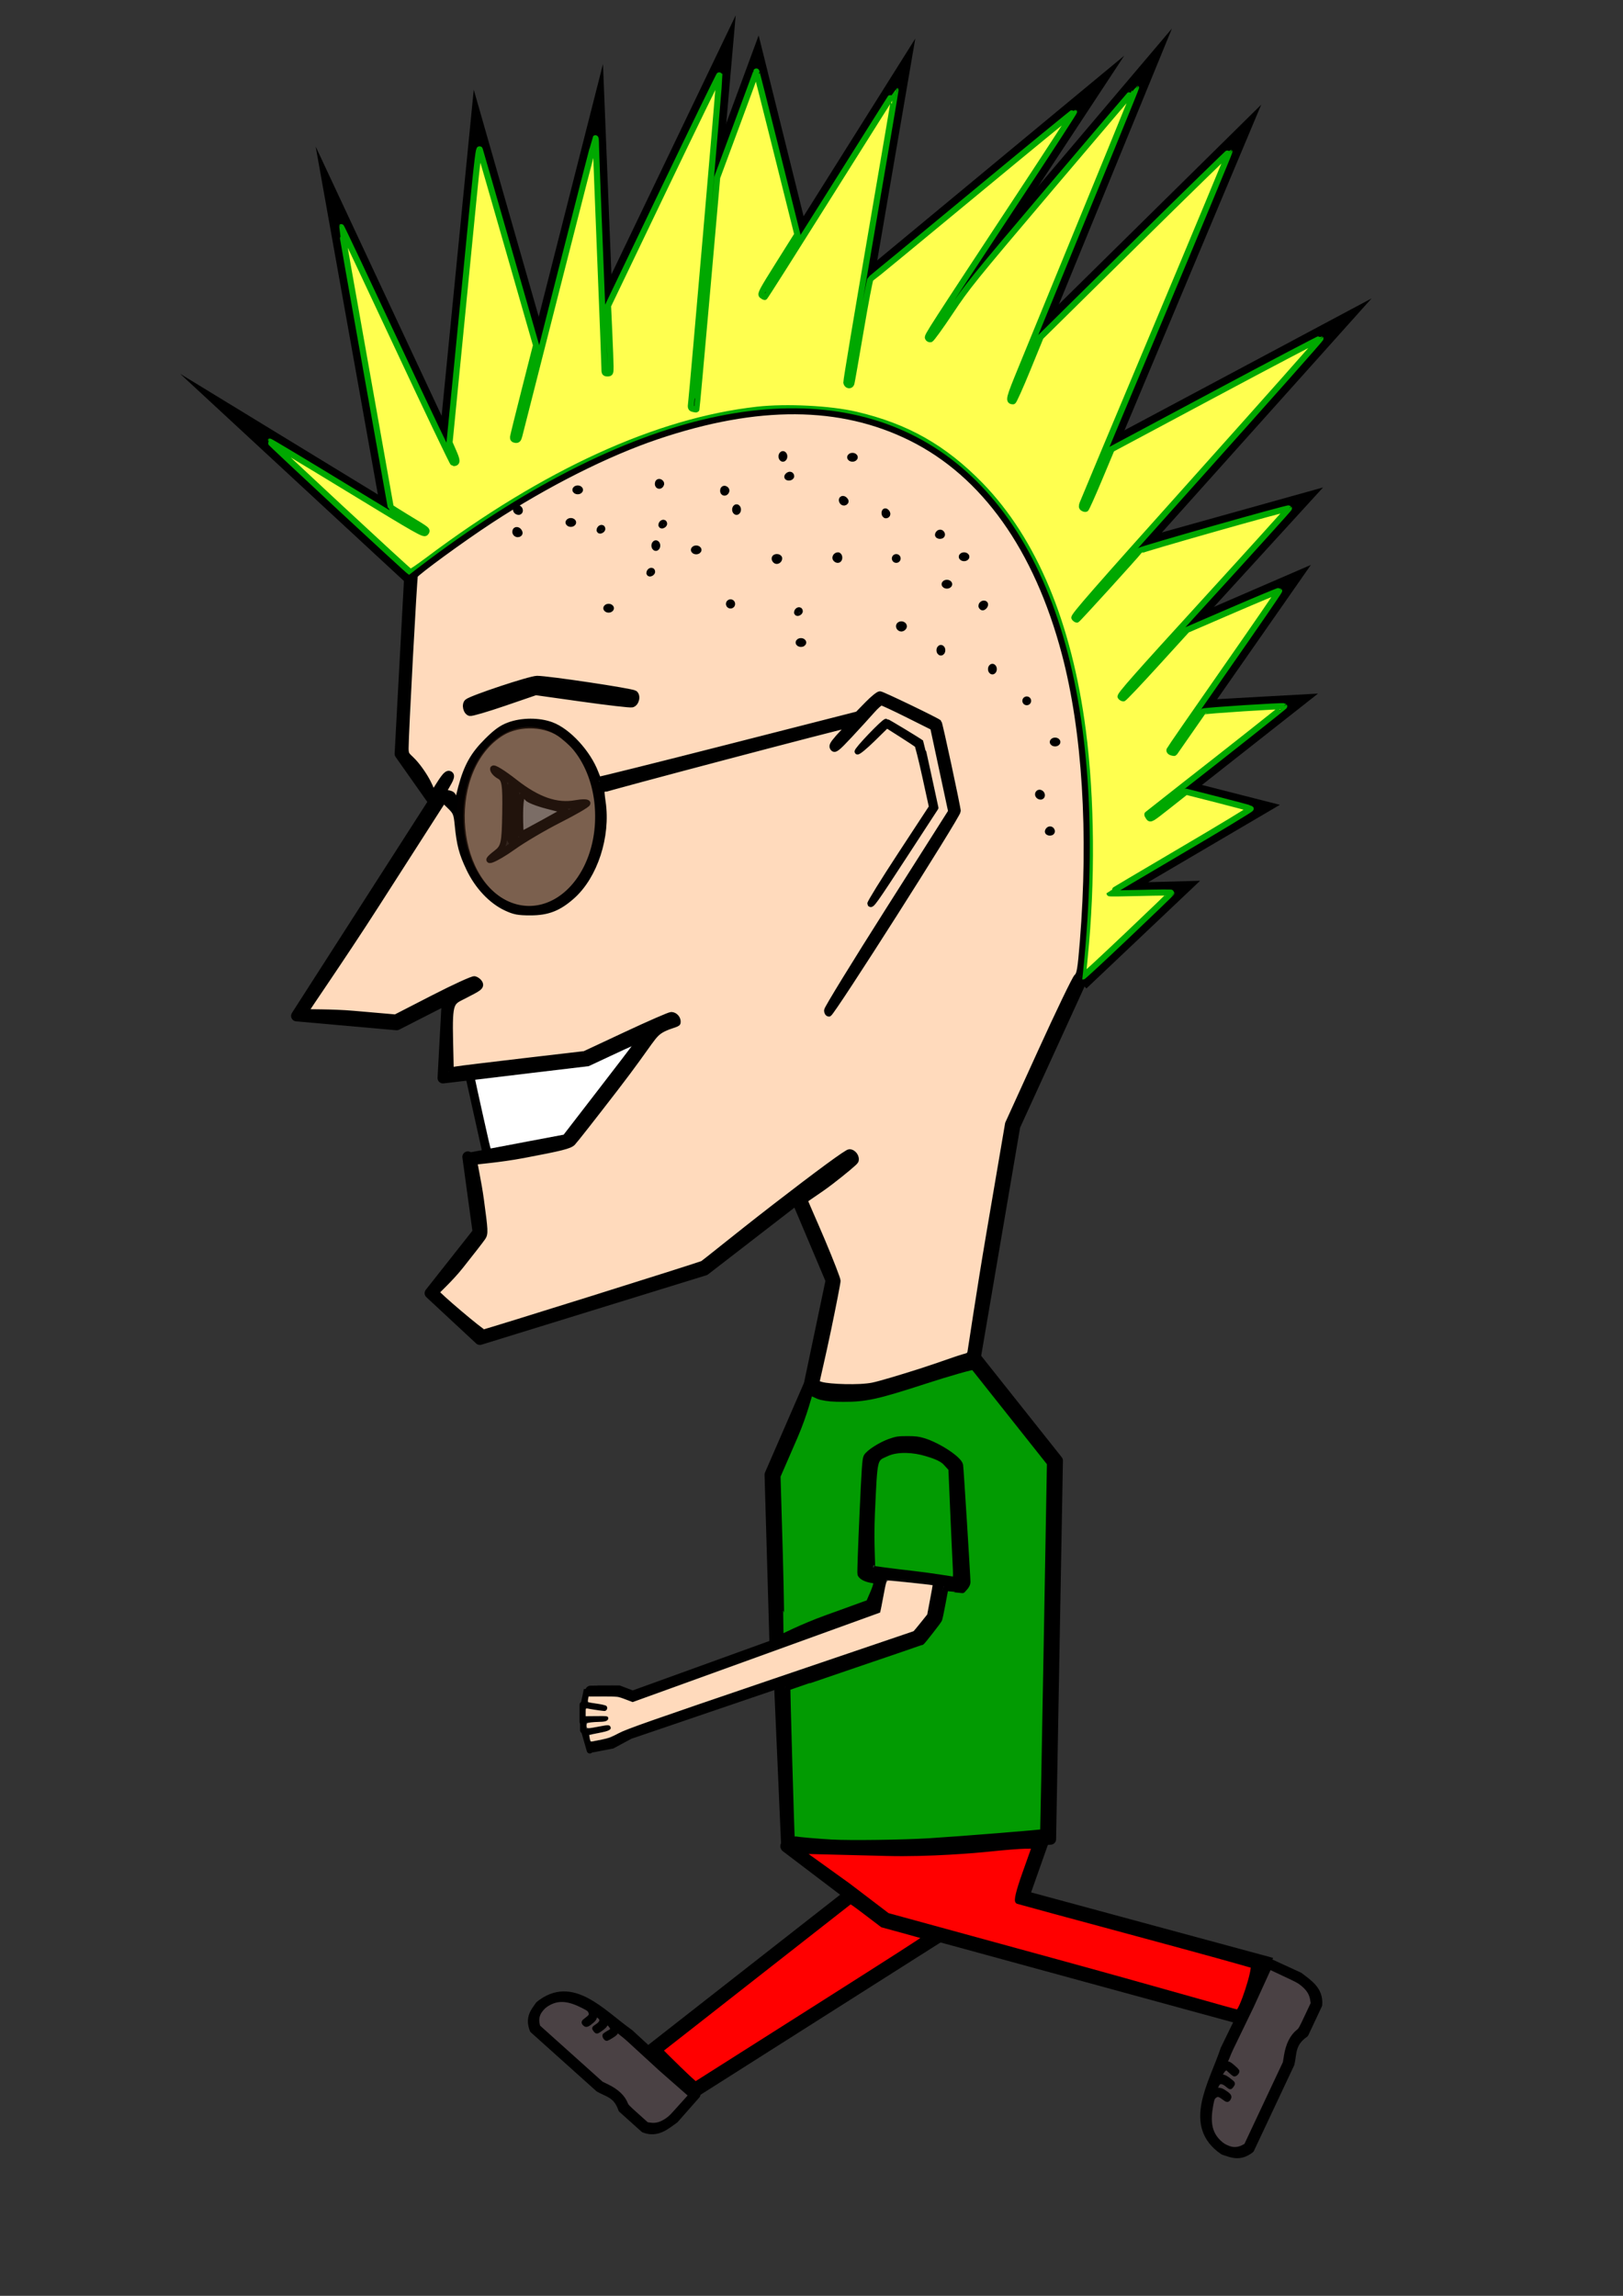 <?xml version="1.0" encoding="UTF-8" standalone="no"?>
<!-- Created with Inkscape (http://www.inkscape.org/) -->

<svg
   xmlns:dc="http://purl.org/dc/elements/1.1/"
   xmlns:cc="http://creativecommons.org/ns#"
   xmlns:rdf="http://www.w3.org/1999/02/22-rdf-syntax-ns#"
   xmlns:svg="http://www.w3.org/2000/svg"
   xmlns="http://www.w3.org/2000/svg"
   xmlns:sodipodi="http://sodipodi.sourceforge.net/DTD/sodipodi-0.dtd"
   xmlns:inkscape="http://www.inkscape.org/namespaces/inkscape"
   width="744.094"
   height="1052.362"
   id="svg2"
   inkscape:label="Pozadí"
   version="1.1"
   inkscape:version="0.48.4 r9939"
   sodipodi:docname="funny panáček 23.11. s černým pozadím a černým obrysem.svg"
   inkscape:export-filename="C:\Users\marie\Desktop\Skulínek\funny panáček 25.9.png"
   inkscape:export-xdpi="369.60001"
   inkscape:export-ydpi="369.60001">
  <rect width="100%" height="100%" fill="#333333" stroke="none"/>
  <defs
     id="defs3">
    <inkscape:path-effect
       effect="skeletal"
       id="path-effect3191"
       is_visible="true"
       pattern="M 0,5 C 0,2.24 2.24,0 5,0 7.76,0 10,2.24 10,5 10,7.76 7.76,10 5,10 2.24,10 0,7.76 0,5 z"
       copytype="single_stretched"
       prop_scale="1"
       scale_y_rel="false"
       spacing="0"
       normal_offset="0"
       tang_offset="0"
       prop_units="false"
       vertical_pattern="false"
       fuse_tolerance="0" />
    <inkscape:path-effect
       effect="spiro"
       id="path-effect3189"
       is_visible="true" />
    <inkscape:path-effect
       effect="skeletal"
       id="path-effect6331"
       is_visible="true"
       pattern="M 0,5 C 0,2.24 2.24,0 5,0 7.76,0 10,2.24 10,5 10,7.76 7.76,10 5,10 2.24,10 0,7.76 0,5 z"
       copytype="single_stretched"
       prop_scale="1"
       scale_y_rel="false"
       spacing="0"
       normal_offset="0"
       tang_offset="0"
       prop_units="false"
       vertical_pattern="false"
       fuse_tolerance="0" />
    <inkscape:path-effect
       effect="skeletal"
       id="path-effect6327"
       is_visible="true"
       pattern="M 0,5 C 0,2.24 2.24,0 5,0 7.76,0 10,2.24 10,5 10,7.76 7.76,10 5,10 2.24,10 0,7.76 0,5 z"
       copytype="single_stretched"
       prop_scale="1"
       scale_y_rel="false"
       spacing="0"
       normal_offset="0"
       tang_offset="0"
       prop_units="false"
       vertical_pattern="false"
       fuse_tolerance="0" />
    <inkscape:path-effect
       effect="skeletal"
       id="path-effect6293"
       is_visible="true"
       pattern="m -27.52,-31.159 c 0,-2.76 2.24,-5 5,-5 2.76,0 5,2.24 5,5 0,2.76 -2.24,5 -5,5 -2.76,0 -5,-2.24 -5,-5 z"
       copytype="single_stretched"
       prop_scale="1"
       scale_y_rel="false"
       spacing="0"
       normal_offset="0"
       tang_offset="0"
       prop_units="false"
       vertical_pattern="false"
       fuse_tolerance="0" />
    <inkscape:path-effect
       effect="skeletal"
       id="path-effect6289"
       is_visible="true"
       pattern="M 0,5 C 0,2.24 2.24,0 5,0 7.76,0 10,2.24 10,5 10,7.76 7.76,10 5,10 2.24,10 0,7.76 0,5 z"
       copytype="single_stretched"
       prop_scale="1"
       scale_y_rel="false"
       spacing="0"
       normal_offset="0"
       tang_offset="0"
       prop_units="false"
       vertical_pattern="false"
       fuse_tolerance="0" />
    <inkscape:path-effect
       effect="skeletal"
       id="path-effect6285"
       is_visible="true"
       pattern="m 19.534,13.312 c 0,-2.76 2.24,-5 5,-5 2.76,0 5,2.24 5,5 0,2.76 -2.24,5 -5,5 -2.76,0 -5,-2.24 -5,-5 z"
       copytype="single_stretched"
       prop_scale="1"
       scale_y_rel="false"
       spacing="0"
       normal_offset="0"
       tang_offset="0"
       prop_units="false"
       vertical_pattern="false"
       fuse_tolerance="0" />
    <inkscape:path-effect
       effect="spiro"
       id="path-effect6283"
       is_visible="true" />
    <inkscape:path-effect
       fuse_tolerance="0"
       vertical_pattern="false"
       prop_units="false"
       tang_offset="0"
       normal_offset="0"
       spacing="0"
       scale_y_rel="false"
       prop_scale="1"
       copytype="single_stretched"
       pattern="m 280.265,777.723 c 0,-2.76 2.24,-5 5,-5 2.76,0 5,2.24 5,5 0,2.76 -2.24,5 -5,5 -2.76,0 -5,-2.24 -5,-5 z"
       is_visible="true"
       id="path-effect6279"
       effect="skeletal" />
    <inkscape:path-effect
       is_visible="true"
       id="path-effect6277"
       effect="spiro" />
    <inkscape:path-effect
       effect="skeletal"
       id="path-effect6251"
       is_visible="true"
       pattern="M 0,5 C 0,2.24 2.24,0 5,0 7.76,0 10,2.24 10,5 10,7.76 7.76,10 5,10 2.24,10 0,7.76 0,5 z"
       copytype="single_stretched"
       prop_scale="1"
       scale_y_rel="false"
       spacing="0"
       normal_offset="0"
       tang_offset="0"
       prop_units="false"
       vertical_pattern="false"
       fuse_tolerance="0" />
    <inkscape:path-effect
       effect="spiro"
       id="path-effect6249"
       is_visible="true" />
    <inkscape:path-effect
       effect="skeletal"
       id="path-effect6183"
       is_visible="true"
       pattern="M 0,5 C 0,2.24 2.24,0 5,0 7.76,0 10,2.24 10,5 10,7.76 7.76,10 5,10 2.24,10 0,7.76 0,5 z"
       copytype="single_stretched"
       prop_scale="1"
       scale_y_rel="false"
       spacing="0"
       normal_offset="0"
       tang_offset="0"
       prop_units="false"
       vertical_pattern="false"
       fuse_tolerance="0" />
    <inkscape:path-effect
       effect="spiro"
       id="path-effect6181"
       is_visible="true" />
    <inkscape:path-effect
       effect="skeletal"
       id="path-effect6169"
       is_visible="true"
       pattern="M 0,5 C 0,2.24 2.24,0 5,0 7.76,0 10,2.24 10,5 10,7.76 7.76,10 5,10 2.24,10 0,7.76 0,5 z"
       copytype="single_stretched"
       prop_scale="1"
       scale_y_rel="false"
       spacing="0"
       normal_offset="0"
       tang_offset="0"
       prop_units="false"
       vertical_pattern="false"
       fuse_tolerance="0" />
    <inkscape:path-effect
       effect="spiro"
       id="path-effect6167"
       is_visible="true" />
    <inkscape:path-effect
       effect="skeletal"
       id="path-effect6163"
       is_visible="true"
       pattern="M 0,5 C 0,2.24 2.24,0 5,0 7.76,0 10,2.24 10,5 10,7.76 7.76,10 5,10 2.24,10 0,7.76 0,5 z"
       copytype="single_stretched"
       prop_scale="1"
       scale_y_rel="false"
       spacing="0"
       normal_offset="0"
       tang_offset="0"
       prop_units="false"
       vertical_pattern="false"
       fuse_tolerance="0" />
    <inkscape:path-effect
       effect="spiro"
       id="path-effect6161"
       is_visible="true" />
    <inkscape:path-effect
       effect="skeletal"
       id="path-effect6157"
       is_visible="true"
       pattern="M 0,5 C 0,2.24 2.24,0 5,0 7.76,0 10,2.24 10,5 10,7.76 7.76,10 5,10 2.24,10 0,7.76 0,5 z"
       copytype="single_stretched"
       prop_scale="1"
       scale_y_rel="false"
       spacing="0"
       normal_offset="0"
       tang_offset="0"
       prop_units="false"
       vertical_pattern="false"
       fuse_tolerance="0" />
    <inkscape:path-effect
       effect="spiro"
       id="path-effect6155"
       is_visible="true" />
    <inkscape:path-effect
       effect="skeletal"
       id="path-effect6151"
       is_visible="true"
       pattern="M 0,5 C 0,2.24 2.24,0 5,0 7.76,0 10,2.24 10,5 10,7.76 7.76,10 5,10 2.24,10 0,7.76 0,5 z"
       copytype="single_stretched"
       prop_scale="1"
       scale_y_rel="false"
       spacing="0"
       normal_offset="0"
       tang_offset="0"
       prop_units="false"
       vertical_pattern="false"
       fuse_tolerance="0" />
    <inkscape:path-effect
       effect="spiro"
       id="path-effect6149"
       is_visible="true" />
    <inkscape:path-effect
       effect="skeletal"
       id="path-effect6145"
       is_visible="true"
       pattern="M 0,5 C 0,2.24 2.24,0 5,0 7.76,0 10,2.24 10,5 10,7.76 7.76,10 5,10 2.24,10 0,7.76 0,5 z"
       copytype="single_stretched"
       prop_scale="1"
       scale_y_rel="false"
       spacing="0"
       normal_offset="0"
       tang_offset="0"
       prop_units="false"
       vertical_pattern="false"
       fuse_tolerance="0" />
    <inkscape:path-effect
       effect="spiro"
       id="path-effect6143"
       is_visible="true" />
    <inkscape:path-effect
       effect="skeletal"
       id="path-effect6139"
       is_visible="true"
       pattern="M 0,5 C 0,2.24 2.24,0 5,0 7.76,0 10,2.24 10,5 10,7.76 7.76,10 5,10 2.24,10 0,7.76 0,5 z"
       copytype="single_stretched"
       prop_scale="1"
       scale_y_rel="false"
       spacing="0"
       normal_offset="0"
       tang_offset="0"
       prop_units="false"
       vertical_pattern="false"
       fuse_tolerance="0" />
    <inkscape:path-effect
       effect="spiro"
       id="path-effect6137"
       is_visible="true" />
    <inkscape:path-effect
       effect="skeletal"
       id="path-effect6133"
       is_visible="true"
       pattern="M 0,5 C 0,2.24 2.24,0 5,0 7.76,0 10,2.24 10,5 10,7.76 7.76,10 5,10 2.24,10 0,7.76 0,5 z"
       copytype="single_stretched"
       prop_scale="1"
       scale_y_rel="false"
       spacing="0"
       normal_offset="0"
       tang_offset="0"
       prop_units="false"
       vertical_pattern="false"
       fuse_tolerance="0" />
    <inkscape:path-effect
       effect="spiro"
       id="path-effect6131"
       is_visible="true" />
    <inkscape:path-effect
       effect="skeletal"
       id="path-effect6127"
       is_visible="true"
       pattern="M 0,5 C 0,2.24 2.24,0 5,0 7.76,0 10,2.24 10,5 10,7.76 7.76,10 5,10 2.24,10 0,7.76 0,5 z"
       copytype="single_stretched"
       prop_scale="1"
       scale_y_rel="false"
       spacing="0"
       normal_offset="0"
       tang_offset="0"
       prop_units="false"
       vertical_pattern="false"
       fuse_tolerance="0" />
    <inkscape:path-effect
       effect="spiro"
       id="path-effect6125"
       is_visible="true" />
    <inkscape:path-effect
       effect="skeletal"
       id="path-effect6121"
       is_visible="true"
       pattern="M 0,5 C 0,2.24 2.24,0 5,0 7.76,0 10,2.24 10,5 10,7.76 7.76,10 5,10 2.24,10 0,7.76 0,5 z"
       copytype="single_stretched"
       prop_scale="1"
       scale_y_rel="false"
       spacing="0"
       normal_offset="0"
       tang_offset="0"
       prop_units="false"
       vertical_pattern="false"
       fuse_tolerance="0" />
    <inkscape:path-effect
       effect="spiro"
       id="path-effect6119"
       is_visible="true" />
    <inkscape:path-effect
       effect="skeletal"
       id="path-effect6115"
       is_visible="true"
       pattern="m 1.176,14.405 c 0,-2.76 2.24,-5 5,-5 2.76,0 5,2.24 5,5 0,2.76 -2.24,5 -5,5 -2.76,0 -5,-2.24 -5,-5 z"
       copytype="single_stretched"
       prop_scale="1"
       scale_y_rel="false"
       spacing="0"
       normal_offset="0"
       tang_offset="0"
       prop_units="false"
       vertical_pattern="false"
       fuse_tolerance="0" />
    <inkscape:path-effect
       effect="spiro"
       id="path-effect6113"
       is_visible="true" />
    <inkscape:path-effect
       effect="skeletal"
       id="path-effect6109"
       is_visible="true"
       pattern="M 0,5 C 0,2.24 2.24,0 5,0 7.76,0 10,2.24 10,5 10,7.76 7.76,10 5,10 2.24,10 0,7.76 0,5 z"
       copytype="single_stretched"
       prop_scale="1"
       scale_y_rel="false"
       spacing="0"
       normal_offset="0"
       tang_offset="0"
       prop_units="false"
       vertical_pattern="false"
       fuse_tolerance="0" />
    <inkscape:path-effect
       effect="spiro"
       id="path-effect6107"
       is_visible="true" />
    <inkscape:path-effect
       effect="skeletal"
       id="path-effect6018"
       is_visible="true"
       pattern="M 0,5 C 0,2.24 2.24,0 5,0 7.76,0 10,2.24 10,5 10,7.76 7.76,10 5,10 2.24,10 0,7.76 0,5 z"
       copytype="single_stretched"
       prop_scale="1"
       scale_y_rel="false"
       spacing="0"
       normal_offset="0"
       tang_offset="0"
       prop_units="false"
       vertical_pattern="false"
       fuse_tolerance="0" />
    <inkscape:path-effect
       effect="skeletal"
       id="path-effect6014"
       is_visible="true"
       pattern="M 0,5 C 0,2.24 2.24,0 5,0 7.76,0 10,2.24 10,5 10,7.76 7.76,10 5,10 2.24,10 0,7.76 0,5 z"
       copytype="single_stretched"
       prop_scale="1"
       scale_y_rel="false"
       spacing="0"
       normal_offset="0"
       tang_offset="0"
       prop_units="false"
       vertical_pattern="false"
       fuse_tolerance="0" />
    <inkscape:path-effect
       effect="skeletal"
       id="path-effect6010"
       is_visible="true"
       pattern="M 0,5 C 0,2.24 2.24,0 5,0 7.76,0 10,2.24 10,5 10,7.76 7.76,10 5,10 2.24,10 0,7.76 0,5 z"
       copytype="single_stretched"
       prop_scale="1"
       scale_y_rel="false"
       spacing="0"
       normal_offset="0"
       tang_offset="0"
       prop_units="false"
       vertical_pattern="false"
       fuse_tolerance="0" />
    <inkscape:path-effect
       effect="skeletal"
       id="path-effect6006"
       is_visible="true"
       pattern="M 0,5 C 0,2.24 2.24,0 5,0 7.76,0 10,2.24 10,5 10,7.76 7.76,10 5,10 2.24,10 0,7.76 0,5 z"
       copytype="single_stretched"
       prop_scale="1"
       scale_y_rel="false"
       spacing="0"
       normal_offset="0"
       tang_offset="0"
       prop_units="false"
       vertical_pattern="false"
       fuse_tolerance="0" />
    <inkscape:path-effect
       effect="skeletal"
       id="path-effect4512"
       is_visible="true"
       pattern="m -53.2,244.4 c 0,-2.76 2.24,-5 5,-5 2.76,0 5,2.24 5,5 0,2.76 -2.24,5 -5,5 -2.76,0 -5,-2.24 -5,-5 z"
       copytype="single_stretched"
       prop_scale="1"
       scale_y_rel="false"
       spacing="0"
       normal_offset="0"
       tang_offset="0"
       prop_units="false"
       vertical_pattern="false"
       fuse_tolerance="0" />
    <inkscape:path-effect
       effect="spiro"
       id="path-effect4510"
       is_visible="true" />
    <inkscape:path-effect
       effect="skeletal"
       id="path-effect4506"
       is_visible="true"
       pattern="m -53.2,244.4 c 0,-2.76 2.24,-5 5,-5 2.76,0 5,2.24 5,5 0,2.76 -2.24,5 -5,5 -2.76,0 -5,-2.24 -5,-5 z"
       copytype="single_stretched"
       prop_scale="1"
       scale_y_rel="false"
       spacing="0"
       normal_offset="0"
       tang_offset="0"
       prop_units="false"
       vertical_pattern="false"
       fuse_tolerance="0" />
    <inkscape:path-effect
       effect="spiro"
       id="path-effect4504"
       is_visible="true" />
    <inkscape:path-effect
       effect="skeletal"
       id="path-effect4500"
       is_visible="true"
       pattern="m -53.2,244.4 c 0,-2.76 2.24,-5 5,-5 2.76,0 5,2.24 5,5 0,2.76 -2.24,5 -5,5 -2.76,0 -5,-2.24 -5,-5 z"
       copytype="single_stretched"
       prop_scale="1"
       scale_y_rel="false"
       spacing="0"
       normal_offset="0"
       tang_offset="0"
       prop_units="false"
       vertical_pattern="false"
       fuse_tolerance="0" />
    <inkscape:path-effect
       effect="spiro"
       id="path-effect4498"
       is_visible="true" />
    <inkscape:path-effect
       effect="skeletal"
       id="path-effect4494"
       is_visible="true"
       pattern="m -53.2,244.4 c 0,-2.76 2.24,-5 5,-5 2.76,0 5,2.24 5,5 0,2.76 -2.24,5 -5,5 -2.76,0 -5,-2.24 -5,-5 z"
       copytype="single_stretched"
       prop_scale="1"
       scale_y_rel="false"
       spacing="0"
       normal_offset="0"
       tang_offset="0"
       prop_units="false"
       vertical_pattern="false"
       fuse_tolerance="0" />
    <inkscape:path-effect
       effect="spiro"
       id="path-effect4492"
       is_visible="true" />
    <inkscape:path-effect
       effect="skeletal"
       id="path-effect4488"
       is_visible="true"
       pattern="m -53.2,244.4 c 0,-2.76 2.24,-5 5,-5 2.76,0 5,2.24 5,5 0,2.76 -2.24,5 -5,5 -2.76,0 -5,-2.24 -5,-5 z"
       copytype="single_stretched"
       prop_scale="1"
       scale_y_rel="false"
       spacing="0"
       normal_offset="0"
       tang_offset="0"
       prop_units="false"
       vertical_pattern="false"
       fuse_tolerance="0" />
    <inkscape:path-effect
       effect="spiro"
       id="path-effect4486"
       is_visible="true" />
    <inkscape:path-effect
       effect="skeletal"
       id="path-effect4482"
       is_visible="true"
       pattern="m -53.2,244.4 c 0,-2.76 2.24,-5 5,-5 2.76,0 5,2.24 5,5 0,2.76 -2.24,5 -5,5 -2.76,0 -5,-2.24 -5,-5 z"
       copytype="single_stretched"
       prop_scale="1"
       scale_y_rel="false"
       spacing="0"
       normal_offset="0"
       tang_offset="0"
       prop_units="false"
       vertical_pattern="false"
       fuse_tolerance="0" />
    <inkscape:path-effect
       effect="spiro"
       id="path-effect4480"
       is_visible="true" />
    <inkscape:path-effect
       effect="skeletal"
       id="path-effect4336"
       is_visible="true"
       pattern="m -53.2,244.4 c 0,-2.76 2.24,-5 5,-5 2.76,0 5,2.24 5,5 0,2.76 -2.24,5 -5,5 -2.76,0 -5,-2.24 -5,-5 z"
       copytype="single_stretched"
       prop_scale="1"
       scale_y_rel="false"
       spacing="0"
       normal_offset="0"
       tang_offset="0"
       prop_units="false"
       vertical_pattern="false"
       fuse_tolerance="0" />
    <inkscape:path-effect
       effect="spiro"
       id="path-effect4334"
       is_visible="true" />
    <inkscape:path-effect
       effect="skeletal"
       id="path-effect4330"
       is_visible="true"
       pattern="m -53.2,244.4 c 0,-2.76 2.24,-5 5,-5 2.76,0 5,2.24 5,5 0,2.76 -2.24,5 -5,5 -2.76,0 -5,-2.24 -5,-5 z"
       copytype="single_stretched"
       prop_scale="1"
       scale_y_rel="false"
       spacing="0"
       normal_offset="0"
       tang_offset="0"
       prop_units="false"
       vertical_pattern="false"
       fuse_tolerance="0" />
    <inkscape:path-effect
       effect="spiro"
       id="path-effect4328"
       is_visible="true" />
    <inkscape:path-effect
       effect="skeletal"
       id="path-effect4324"
       is_visible="true"
       pattern="m -53.2,244.4 c 0,-2.76 2.24,-5 5,-5 2.76,0 5,2.24 5,5 0,2.76 -2.24,5 -5,5 -2.76,0 -5,-2.24 -5,-5 z"
       copytype="single_stretched"
       prop_scale="1"
       scale_y_rel="false"
       spacing="0"
       normal_offset="0"
       tang_offset="0"
       prop_units="false"
       vertical_pattern="false"
       fuse_tolerance="0" />
    <inkscape:path-effect
       effect="spiro"
       id="path-effect4322"
       is_visible="true" />
    <inkscape:path-effect
       effect="skeletal"
       id="path-effect4318"
       is_visible="true"
       pattern="m -53.2,244.4 c 0,-2.76 2.24,-5 5,-5 2.76,0 5,2.24 5,5 0,2.76 -2.24,5 -5,5 -2.76,0 -5,-2.24 -5,-5 z"
       copytype="single_stretched"
       prop_scale="1"
       scale_y_rel="false"
       spacing="0"
       normal_offset="0"
       tang_offset="0"
       prop_units="false"
       vertical_pattern="false"
       fuse_tolerance="0" />
    <inkscape:path-effect
       effect="spiro"
       id="path-effect4316"
       is_visible="true" />
    <inkscape:path-effect
       effect="skeletal"
       id="path-effect4312"
       is_visible="true"
       pattern="m -53.2,244.4 c 0,-2.76 2.24,-5 5,-5 2.76,0 5,2.24 5,5 0,2.76 -2.24,5 -5,5 -2.76,0 -5,-2.24 -5,-5 z"
       copytype="single_stretched"
       prop_scale="1"
       scale_y_rel="false"
       spacing="0"
       normal_offset="0"
       tang_offset="0"
       prop_units="false"
       vertical_pattern="false"
       fuse_tolerance="0" />
    <inkscape:path-effect
       effect="spiro"
       id="path-effect4310"
       is_visible="true" />
    <inkscape:path-effect
       effect="skeletal"
       id="path-effect4306"
       is_visible="true"
       pattern="M 0,5 C 0,2.24 2.24,0 5,0 7.76,0 10,2.24 10,5 10,7.76 7.76,10 5,10 2.24,10 0,7.76 0,5 z"
       copytype="single_stretched"
       prop_scale="1"
       scale_y_rel="false"
       spacing="0"
       normal_offset="0"
       tang_offset="0"
       prop_units="false"
       vertical_pattern="false"
       fuse_tolerance="0" />
    <inkscape:path-effect
       effect="spiro"
       id="path-effect4304"
       is_visible="true" />
    <inkscape:path-effect
       effect="skeletal"
       id="path-effect4300"
       is_visible="true"
       pattern="m -53.2,244.4 c 0,-2.76 2.24,-5 5,-5 2.76,0 5,2.24 5,5 0,2.76 -2.24,5 -5,5 -2.76,0 -5,-2.24 -5,-5 z"
       copytype="single_stretched"
       prop_scale="1"
       scale_y_rel="false"
       spacing="0"
       normal_offset="0"
       tang_offset="0"
       prop_units="false"
       vertical_pattern="false"
       fuse_tolerance="0" />
    <inkscape:path-effect
       effect="spiro"
       id="path-effect4298"
       is_visible="true" />
    <inkscape:path-effect
       effect="skeletal"
       id="path-effect4294"
       is_visible="true"
       pattern="m -53.2,244.4 c 0,-2.76 2.24,-5 5,-5 2.76,0 5,2.24 5,5 0,2.76 -2.24,5 -5,5 -2.76,0 -5,-2.24 -5,-5 z"
       copytype="single_stretched"
       prop_scale="1"
       scale_y_rel="false"
       spacing="0"
       normal_offset="0"
       tang_offset="0"
       prop_units="false"
       vertical_pattern="false"
       fuse_tolerance="0" />
    <inkscape:path-effect
       effect="spiro"
       id="path-effect4292"
       is_visible="true" />
    <inkscape:path-effect
       effect="skeletal"
       id="path-effect4288"
       is_visible="true"
       pattern="m -53.2,244.4 c 0,-2.76 2.24,-5 5,-5 2.76,0 5,2.24 5,5 0,2.76 -2.24,5 -5,5 -2.76,0 -5,-2.24 -5,-5 z"
       copytype="single_stretched"
       prop_scale="1"
       scale_y_rel="false"
       spacing="0"
       normal_offset="0"
       tang_offset="0"
       prop_units="false"
       vertical_pattern="false"
       fuse_tolerance="0" />
    <inkscape:path-effect
       effect="spiro"
       id="path-effect4286"
       is_visible="true" />
    <inkscape:path-effect
       effect="skeletal"
       id="path-effect4282"
       is_visible="true"
       pattern="m -53.2,244.4 c 0,-2.76 2.24,-5 5,-5 2.76,0 5,2.24 5,5 0,2.76 -2.24,5 -5,5 -2.76,0 -5,-2.24 -5,-5 z"
       copytype="single_stretched"
       prop_scale="1"
       scale_y_rel="false"
       spacing="0"
       normal_offset="0"
       tang_offset="0"
       prop_units="false"
       vertical_pattern="false"
       fuse_tolerance="0" />
    <inkscape:path-effect
       effect="spiro"
       id="path-effect4280"
       is_visible="true" />
    <inkscape:path-effect
       effect="skeletal"
       id="path-effect4276"
       is_visible="true"
       pattern="m -53.2,244.4 c 0,-2.76 2.24,-5 5,-5 2.76,0 5,2.24 5,5 0,2.76 -2.24,5 -5,5 -2.76,0 -5,-2.24 -5,-5 z"
       copytype="single_stretched"
       prop_scale="1"
       scale_y_rel="false"
       spacing="0"
       normal_offset="0"
       tang_offset="0"
       prop_units="false"
       vertical_pattern="false"
       fuse_tolerance="0" />
    <inkscape:path-effect
       effect="spiro"
       id="path-effect4274"
       is_visible="true" />
    <inkscape:path-effect
       effect="skeletal"
       id="path-effect4270"
       is_visible="true"
       pattern="m -53.2,244.4 c 0,-2.76 2.24,-5 5,-5 2.76,0 5,2.24 5,5 0,2.76 -2.24,5 -5,5 -2.76,0 -5,-2.24 -5,-5 z"
       copytype="single_stretched"
       prop_scale="1"
       scale_y_rel="false"
       spacing="0"
       normal_offset="0"
       tang_offset="0"
       prop_units="false"
       vertical_pattern="false"
       fuse_tolerance="0" />
    <inkscape:path-effect
       effect="spiro"
       id="path-effect4268"
       is_visible="true" />
    <inkscape:path-effect
       effect="skeletal"
       id="path-effect4264"
       is_visible="true"
       pattern="m -53.2,244.4 c 0,-2.76 2.24,-5 5,-5 2.76,0 5,2.24 5,5 0,2.76 -2.24,5 -5,5 -2.76,0 -5,-2.24 -5,-5 z"
       copytype="single_stretched"
       prop_scale="1"
       scale_y_rel="false"
       spacing="0"
       normal_offset="0"
       tang_offset="0"
       prop_units="false"
       vertical_pattern="false"
       fuse_tolerance="0" />
    <inkscape:path-effect
       effect="spiro"
       id="path-effect4262"
       is_visible="true" />
    <inkscape:path-effect
       effect="skeletal"
       id="path-effect4258"
       is_visible="true"
       pattern="m -53.2,244.4 c 0,-2.76 2.24,-5 5,-5 2.76,0 5,2.24 5,5 0,2.76 -2.24,5 -5,5 -2.76,0 -5,-2.24 -5,-5 z"
       copytype="single_stretched"
       prop_scale="1"
       scale_y_rel="false"
       spacing="0"
       normal_offset="0"
       tang_offset="0"
       prop_units="false"
       vertical_pattern="false"
       fuse_tolerance="0" />
    <inkscape:path-effect
       effect="spiro"
       id="path-effect4256"
       is_visible="true" />
    <inkscape:path-effect
       effect="skeletal"
       id="path-effect4252"
       is_visible="true"
       pattern="m -53.2,244.4 c 0,-2.76 2.24,-5 5,-5 2.76,0 5,2.24 5,5 0,2.76 -2.24,5 -5,5 -2.76,0 -5,-2.24 -5,-5 z"
       copytype="single_stretched"
       prop_scale="1"
       scale_y_rel="false"
       spacing="0"
       normal_offset="0"
       tang_offset="0"
       prop_units="false"
       vertical_pattern="false"
       fuse_tolerance="0" />
    <inkscape:path-effect
       effect="spiro"
       id="path-effect4250"
       is_visible="true" />
    <inkscape:path-effect
       effect="skeletal"
       id="path-effect4246"
       is_visible="true"
       pattern="M 0,5 C 0,2.24 2.24,0 5,0 7.76,0 10,2.24 10,5 10,7.76 7.76,10 5,10 2.24,10 0,7.76 0,5 z"
       copytype="single_stretched"
       prop_scale="1"
       scale_y_rel="false"
       spacing="0"
       normal_offset="0"
       tang_offset="0"
       prop_units="false"
       vertical_pattern="false"
       fuse_tolerance="0" />
    <inkscape:path-effect
       effect="spiro"
       id="path-effect4244"
       is_visible="true" />
    <inkscape:path-effect
       effect="skeletal"
       id="path-effect4240"
       is_visible="true"
       pattern="M 0,5 C 0,2.24 2.24,0 5,0 7.76,0 10,2.24 10,5 10,7.76 7.76,10 5,10 2.24,10 0,7.76 0,5 z"
       copytype="single_stretched"
       prop_scale="1"
       scale_y_rel="false"
       spacing="0"
       normal_offset="0"
       tang_offset="0"
       prop_units="false"
       vertical_pattern="false"
       fuse_tolerance="0" />
    <inkscape:path-effect
       effect="spiro"
       id="path-effect4238"
       is_visible="true" />
    <inkscape:path-effect
       effect="skeletal"
       id="path-effect4234"
       is_visible="true"
       pattern="M 0,5 C 0,2.24 2.24,0 5,0 7.76,0 10,2.24 10,5 10,7.76 7.76,10 5,10 2.24,10 0,7.76 0,5 z"
       copytype="single_stretched"
       prop_scale="1"
       scale_y_rel="false"
       spacing="0"
       normal_offset="0"
       tang_offset="0"
       prop_units="false"
       vertical_pattern="false"
       fuse_tolerance="0" />
    <inkscape:path-effect
       effect="spiro"
       id="path-effect4232"
       is_visible="true" />
    <inkscape:path-effect
       effect="skeletal"
       id="path-effect4228"
       is_visible="true"
       pattern="m -53.2,244.4 c 0,-2.76 2.24,-5 5,-5 2.76,0 5,2.24 5,5 0,2.76 -2.24,5 -5,5 -2.76,0 -5,-2.24 -5,-5 z"
       copytype="single_stretched"
       prop_scale="1"
       scale_y_rel="false"
       spacing="0"
       normal_offset="0"
       tang_offset="0"
       prop_units="false"
       vertical_pattern="false"
       fuse_tolerance="0" />
    <inkscape:path-effect
       effect="spiro"
       id="path-effect4226"
       is_visible="true" />
    <inkscape:path-effect
       effect="skeletal"
       id="path-effect4222"
       is_visible="true"
       pattern="m -53.2,244.4 c 0,-2.76 2.24,-5 5,-5 2.76,0 5,2.24 5,5 0,2.76 -2.24,5 -5,5 -2.76,0 -5,-2.24 -5,-5 z"
       copytype="single_stretched"
       prop_scale="1"
       scale_y_rel="false"
       spacing="0"
       normal_offset="0"
       tang_offset="0"
       prop_units="false"
       vertical_pattern="false"
       fuse_tolerance="0" />
    <inkscape:path-effect
       effect="spiro"
       id="path-effect4220"
       is_visible="true" />
    <inkscape:path-effect
       effect="skeletal"
       id="path-effect4216"
       is_visible="true"
       pattern="m -53.2,244.4 c 0,-2.76 2.24,-5 5,-5 2.76,0 5,2.24 5,5 0,2.76 -2.24,5 -5,5 -2.76,0 -5,-2.24 -5,-5 z"
       copytype="single_stretched"
       prop_scale="1"
       scale_y_rel="false"
       spacing="0"
       normal_offset="0"
       tang_offset="0"
       prop_units="false"
       vertical_pattern="false"
       fuse_tolerance="0" />
    <inkscape:path-effect
       effect="spiro"
       id="path-effect4214"
       is_visible="true" />
    <inkscape:path-effect
       effect="skeletal"
       id="path-effect4210"
       is_visible="true"
       pattern="m 11.637,146.312 c 0,-2.76 2.24,-5 5,-5 2.76,0 5,2.24 5,5 0,2.76 -2.24,5 -5,5 -2.76,0 -5,-2.24 -5,-5 z"
       copytype="single_stretched"
       prop_scale="1"
       scale_y_rel="false"
       spacing="0"
       normal_offset="0"
       tang_offset="0"
       prop_units="false"
       vertical_pattern="false"
       fuse_tolerance="0" />
    <inkscape:path-effect
       effect="spiro"
       id="path-effect4208"
       is_visible="true" />
    <inkscape:path-effect
       effect="skeletal"
       id="path-effect4204"
       is_visible="true"
       pattern="m 11.637,146.312 c 0,-2.76 2.24,-5 5,-5 2.76,0 5,2.24 5,5 0,2.76 -2.24,5 -5,5 -2.76,0 -5,-2.24 -5,-5 z"
       copytype="single_stretched"
       prop_scale="1"
       scale_y_rel="false"
       spacing="0"
       normal_offset="0"
       tang_offset="0"
       prop_units="false"
       vertical_pattern="false"
       fuse_tolerance="0" />
    <inkscape:path-effect
       effect="spiro"
       id="path-effect4202"
       is_visible="true" />
    <inkscape:path-effect
       effect="skeletal"
       id="path-effect4198"
       is_visible="true"
       pattern="m 11.637,146.312 c 0,-2.76 2.24,-5 5,-5 2.76,0 5,2.24 5,5 0,2.76 -2.24,5 -5,5 -2.76,0 -5,-2.24 -5,-5 z"
       copytype="single_stretched"
       prop_scale="1"
       scale_y_rel="false"
       spacing="0"
       normal_offset="0"
       tang_offset="0"
       prop_units="false"
       vertical_pattern="false"
       fuse_tolerance="0" />
    <inkscape:path-effect
       effect="spiro"
       id="path-effect4196"
       is_visible="true" />
    <inkscape:path-effect
       effect="skeletal"
       id="path-effect4192"
       is_visible="true"
       pattern="m 11.637,146.312 c 0,-2.76 2.24,-5 5,-5 2.76,0 5,2.24 5,5 0,2.76 -2.24,5 -5,5 -2.76,0 -5,-2.24 -5,-5 z"
       copytype="single_stretched"
       prop_scale="1"
       scale_y_rel="false"
       spacing="0"
       normal_offset="0"
       tang_offset="0"
       prop_units="false"
       vertical_pattern="false"
       fuse_tolerance="0" />
    <inkscape:path-effect
       effect="spiro"
       id="path-effect4190"
       is_visible="true" />
    <inkscape:path-effect
       effect="skeletal"
       id="path-effect4186"
       is_visible="true"
       pattern="m 11.637,146.312 c 0,-2.76 2.24,-5 5,-5 2.76,0 5,2.24 5,5 0,2.76 -2.24,5 -5,5 -2.76,0 -5,-2.24 -5,-5 z"
       copytype="single_stretched"
       prop_scale="1"
       scale_y_rel="false"
       spacing="0"
       normal_offset="0"
       tang_offset="0"
       prop_units="false"
       vertical_pattern="false"
       fuse_tolerance="0" />
    <inkscape:path-effect
       effect="spiro"
       id="path-effect4184"
       is_visible="true" />
    <inkscape:path-effect
       effect="skeletal"
       id="path-effect4059"
       is_visible="true"
       pattern="M 0,5 C 0,2.24 2.24,0 5,0 7.76,0 10,2.24 10,5 10,7.76 7.76,10 5,10 2.24,10 0,7.76 0,5 z"
       copytype="single_stretched"
       prop_scale="1"
       scale_y_rel="false"
       spacing="0"
       normal_offset="0"
       tang_offset="0"
       prop_units="false"
       vertical_pattern="false"
       fuse_tolerance="0" />
    <inkscape:path-effect
       effect="spiro"
       id="path-effect4057"
       is_visible="true" />
    <inkscape:path-effect
       effect="skeletal"
       id="path-effect4053"
       is_visible="true"
       pattern="M 0,5 C 0,2.24 2.24,0 5,0 7.76,0 10,2.24 10,5 10,7.76 7.76,10 5,10 2.24,10 0,7.76 0,5 z"
       copytype="single_stretched"
       prop_scale="1"
       scale_y_rel="false"
       spacing="0"
       normal_offset="0"
       tang_offset="0"
       prop_units="false"
       vertical_pattern="false"
       fuse_tolerance="0" />
    <inkscape:path-effect
       effect="spiro"
       id="path-effect4051"
       is_visible="true" />
    <inkscape:path-effect
       effect="skeletal"
       id="path-effect4047"
       is_visible="true"
       pattern="M 0,5 C 0,2.24 2.24,0 5,0 7.76,0 10,2.24 10,5 10,7.76 7.76,10 5,10 2.24,10 0,7.76 0,5 z"
       copytype="single_stretched"
       prop_scale="1"
       scale_y_rel="false"
       spacing="0"
       normal_offset="0"
       tang_offset="0"
       prop_units="false"
       vertical_pattern="false"
       fuse_tolerance="0" />
    <inkscape:path-effect
       effect="spiro"
       id="path-effect4045"
       is_visible="true" />
    <inkscape:path-effect
       effect="skeletal"
       id="path-effect3093"
       is_visible="true"
       pattern="M 0,5 C 0,2.24 2.24,0 5,0 7.76,0 10,2.24 10,5 10,7.76 7.76,10 5,10 2.24,10 0,7.76 0,5 z"
       copytype="single_stretched"
       prop_scale="1"
       scale_y_rel="false"
       spacing="0"
       normal_offset="0"
       tang_offset="0"
       prop_units="false"
       vertical_pattern="false"
       fuse_tolerance="0" />
    <inkscape:path-effect
       effect="spiro"
       id="path-effect3091"
       is_visible="true" />
    <inkscape:path-effect
       effect="skeletal"
       id="path-effect3087"
       is_visible="true"
       pattern="M 0,5 C 0,2.24 2.24,0 5,0 7.76,0 10,2.24 10,5 10,7.76 7.76,10 5,10 2.24,10 0,7.76 0,5 z"
       copytype="single_stretched"
       prop_scale="1"
       scale_y_rel="false"
       spacing="0"
       normal_offset="0"
       tang_offset="0"
       prop_units="false"
       vertical_pattern="false"
       fuse_tolerance="0" />
    <inkscape:path-effect
       effect="spiro"
       id="path-effect3085"
       is_visible="true" />
    <inkscape:path-effect
       effect="skeletal"
       id="path-effect3081"
       is_visible="true"
       pattern="M 0,5 C 0,2.24 2.24,0 5,0 7.76,0 10,2.24 10,5 10,7.76 7.76,10 5,10 2.24,10 0,7.76 0,5 z"
       copytype="single_stretched"
       prop_scale="1"
       scale_y_rel="false"
       spacing="0"
       normal_offset="0"
       tang_offset="0"
       prop_units="false"
       vertical_pattern="false"
       fuse_tolerance="0" />
    <inkscape:path-effect
       effect="spiro"
       id="path-effect3079"
       is_visible="true" />
    <inkscape:path-effect
       effect="skeletal"
       id="path-effect3075"
       is_visible="true"
       pattern="M 0,5 C 0,2.24 2.24,0 5,0 7.76,0 10,2.24 10,5 10,7.76 7.76,10 5,10 2.24,10 0,7.76 0,5 z"
       copytype="single_stretched"
       prop_scale="1"
       scale_y_rel="false"
       spacing="0"
       normal_offset="0"
       tang_offset="0"
       prop_units="false"
       vertical_pattern="false"
       fuse_tolerance="0" />
    <inkscape:path-effect
       effect="spiro"
       id="path-effect3073"
       is_visible="true" />
    <inkscape:path-effect
       effect="skeletal"
       id="path-effect3069"
       is_visible="true"
       pattern="M 0,0 1,0"
       copytype="single_stretched"
       prop_scale="1"
       scale_y_rel="false"
       spacing="0"
       normal_offset="0"
       tang_offset="0"
       prop_units="false"
       vertical_pattern="false"
       fuse_tolerance="0" />
    <inkscape:path-effect
       effect="spiro"
       id="path-effect3067"
       is_visible="true" />
    <inkscape:path-effect
       effect="spiro"
       id="path-effect6249-9"
       is_visible="true" />
    <inkscape:path-effect
       effect="skeletal"
       id="path-effect6251-8"
       is_visible="true"
       pattern="m -271.89,-727.863 c 0,-2.76 2.24,-5 5,-5 2.76,0 5,2.24 5,5 0,2.76 -2.24,5 -5,5 -2.76,0 -5,-2.24 -5,-5 z"
       copytype="single_stretched"
       prop_scale="1"
       scale_y_rel="false"
       spacing="0"
       normal_offset="0"
       tang_offset="0"
       prop_units="false"
       vertical_pattern="false"
       fuse_tolerance="0" />
    <inkscape:path-effect
       effect="skeletal"
       id="path-effect6293-4"
       is_visible="true"
       pattern="m -32.123,-17.13 c 0,-2.76 2.24,-5 5,-5 2.76,0 5,2.24 5,5 0,2.76 -2.24,5 -5,5 -2.76,0 -5,-2.24 -5,-5 z"
       copytype="single_stretched"
       prop_scale="1"
       scale_y_rel="false"
       spacing="0"
       normal_offset="0"
       tang_offset="0"
       prop_units="false"
       vertical_pattern="false"
       fuse_tolerance="0" />
    <inkscape:path-effect
       effect="skeletal"
       id="path-effect6293-2"
       is_visible="true"
       pattern="m -25.989,-10.682 c 0,-2.76 2.24,-5 5,-5 2.76,0 5,2.24 5,5 0,2.76 -2.24,5 -5,5 -2.76,0 -5,-2.24 -5,-5 z"
       copytype="single_stretched"
       prop_scale="1"
       scale_y_rel="false"
       spacing="0"
       normal_offset="0"
       tang_offset="0"
       prop_units="false"
       vertical_pattern="false"
       fuse_tolerance="0" />
    <inkscape:path-effect
       effect="skeletal"
       id="path-effect6293-4-9"
       is_visible="true"
       pattern="m -31.524,-24.552 c 0,-2.76 2.24,-5 5,-5 2.76,0 5,2.24 5,5 0,2.76 -2.24,5 -5,5 -2.76,0 -5,-2.24 -5,-5 z"
       copytype="single_stretched"
       prop_scale="1"
       scale_y_rel="false"
       spacing="0"
       normal_offset="0"
       tang_offset="0"
       prop_units="false"
       vertical_pattern="false"
       fuse_tolerance="0" />
  </defs>
  <sodipodi:namedview
     id="base"
     pagecolor="#ffffff"
     bordercolor="#666666"
     borderopacity="1.0"
     inkscape:pageopacity="0.0"
     inkscape:pageshadow="2"
     inkscape:zoom="0.60150394"
     inkscape:cx="372.04724"
     inkscape:cy="526.18109"
     inkscape:document-units="px"
     inkscape:current-layer="layer4"
     showgrid="false"
     inkscape:snap-midpoints="true"
     showguides="true"
     inkscape:guide-bbox="true"
     inkscape:window-width="1440"
     inkscape:window-height="850"
     inkscape:window-x="-8"
     inkscape:window-y="-8"
     inkscape:window-maximized="1"
     inkscape:snap-global="false" />
  <g
     inkscape:groupmode="layer"
     id="layer2"
     inkscape:label="pozadí"
     style="display:inline" />
  <g
     inkscape:label="Vrstva 1"
     inkscape:groupmode="layer"
     id="layer1"
     style="display:inline">
    <path
       sodipodi:type="arc"
       style="stroke-width:0.109;stroke-miterlimit:4.058;stroke-dasharray:none"
       id="path4342"
       sodipodi:cx="353.99191"
       sodipodi:cy="144.09152"
       sodipodi:rx="0.73472792"
       sodipodi:ry="0.73472792"
       d="m 354.727,144.092 a 0.735,0.735 0 1 1 -1.469,0 0.735,0.735 0 1 1 1.469,0 z"
       transform="matrix(1.533,0,0,1.531,-238.66,19.526)" />
    <path
       transform="matrix(1.533,0,0,1.531,-186.621,35.497)"
       sodipodi:type="arc"
       style="stroke-width:0.109;stroke-miterlimit:4.058;stroke-dasharray:none;display:inline"
       id="path4342-1"
       sodipodi:cx="353.99191"
       sodipodi:cy="144.09152"
       sodipodi:rx="0.73472792"
       sodipodi:ry="0.73472792"
       d="m 354.727,144.092 a 0.735,0.735 0 1 1 -1.469,0 0.735,0.735 0 1 1 1.469,0 z" />
    <path
       transform="matrix(1.533,0,0,1.531,-158.687,35.047)"
       sodipodi:type="arc"
       style="stroke-width:0.109;stroke-miterlimit:4.058;stroke-dasharray:none;display:inline"
       id="path4342-7"
       sodipodi:cx="353.99191"
       sodipodi:cy="144.09152"
       sodipodi:rx="0.73472792"
       sodipodi:ry="0.73472792"
       d="m 354.727,144.092 a 0.735,0.735 0 1 1 -1.469,0 0.735,0.735 0 1 1 1.469,0 z" />
    <path
       transform="matrix(1.533,0,0,1.531,-131.654,35.497)"
       sodipodi:type="arc"
       style="stroke-width:0.109;stroke-miterlimit:4.058;stroke-dasharray:none;display:inline"
       id="path4342-4"
       sodipodi:cx="353.99191"
       sodipodi:cy="144.09152"
       sodipodi:rx="0.73472792"
       sodipodi:ry="0.73472792"
       d="m 354.727,144.092 a 0.735,0.735 0 1 1 -1.469,0 0.735,0.735 0 1 1 1.469,0 z" />
    <path
       transform="matrix(1.533,0,0,1.531,-108.676,47.193)"
       sodipodi:type="arc"
       style="stroke-width:1.747;stroke-miterlimit:4.145;stroke-dasharray:none;display:inline"
       id="path4342-0"
       sodipodi:cx="353.99191"
       sodipodi:cy="144.09152"
       sodipodi:rx="0.73472792"
       sodipodi:ry="0.73472792"
       d="m 354.727,144.092 a 0.735,0.735 0 1 1 -1.469,0 0.735,0.735 0 1 1 1.469,0 z" />
    <path
       transform="matrix(1.533,0,0,1.531,-155.984,8.954)"
       sodipodi:type="arc"
       style="stroke-width:1.747;stroke-miterlimit:4.145;stroke-dasharray:none;display:inline"
       id="path4342-9"
       sodipodi:cx="353.99191"
       sodipodi:cy="144.09152"
       sodipodi:rx="0.73472792"
       sodipodi:ry="0.73472792"
       d="m 354.727,144.092 a 0.735,0.735 0 1 1 -1.469,0 0.735,0.735 0 1 1 1.469,0 z" />
    <path
       transform="matrix(1.533,0,0,1.531,-205.094,13.003)"
       sodipodi:type="arc"
       style="stroke-width:0.109;stroke-miterlimit:4.058;stroke-dasharray:none;display:inline"
       id="path4342-48"
       sodipodi:cx="353.99191"
       sodipodi:cy="144.09152"
       sodipodi:rx="0.73472792"
       sodipodi:ry="0.73472792"
       d="m 354.727,144.092 a 0.735,0.735 0 1 1 -1.469,0 0.735,0.735 0 1 1 1.469,0 z" />
    <path
       transform="matrix(1.533,0,0,1.531,-240.237,1.306)"
       sodipodi:type="arc"
       style="stroke-width:1.747;stroke-miterlimit:4.145;stroke-dasharray:none;display:inline"
       id="path4342-8"
       sodipodi:cx="353.99191"
       sodipodi:cy="144.09152"
       sodipodi:rx="0.73472792"
       sodipodi:ry="0.73472792"
       d="m 354.727,144.092 a 0.735,0.735 0 1 1 -1.469,0 0.735,0.735 0 1 1 1.469,0 z" />
    <path
       transform="matrix(1.533,0,0,1.531,-277.632,4.005)"
       sodipodi:type="arc"
       style="stroke-width:1.747;stroke-miterlimit:4.145;stroke-dasharray:none;display:inline"
       id="path4342-2"
       sodipodi:cx="353.99191"
       sodipodi:cy="144.09152"
       sodipodi:rx="0.73472792"
       sodipodi:ry="0.73472792"
       d="m 354.727,144.092 a 0.735,0.735 0 1 1 -1.469,0 0.735,0.735 0 1 1 1.469,0 z" />
    <path
       transform="matrix(1.533,0,0,1.531,-305.566,23.35)"
       sodipodi:type="arc"
       style="stroke-width:0.109;stroke-miterlimit:4.058;stroke-dasharray:none;display:inline"
       id="path4342-45"
       sodipodi:cx="353.99191"
       sodipodi:cy="144.09152"
       sodipodi:rx="0.73472792"
       sodipodi:ry="0.73472792"
       d="m 354.727,144.092 a 0.735,0.735 0 1 1 -1.469,0 0.735,0.735 0 1 1 1.469,0 z" />
    <path
       transform="matrix(1.533,0,0,1.531,-129.401,66.538)"
       sodipodi:type="arc"
       style="stroke-width:0.109;stroke-miterlimit:4.058;stroke-dasharray:none;display:inline"
       id="path4342-17"
       sodipodi:cx="353.99191"
       sodipodi:cy="144.09152"
       sodipodi:rx="0.73472792"
       sodipodi:ry="0.73472792"
       d="m 354.727,144.092 a 0.735,0.735 0 1 1 -1.469,0 0.735,0.735 0 1 1 1.469,0 z" />
    <path
       transform="matrix(1.533,0,0,1.531,-180.764,-2.293)"
       sodipodi:type="arc"
       style="stroke-width:1.747;stroke-miterlimit:4.145;stroke-dasharray:none;display:inline"
       id="path4342-11"
       sodipodi:cx="353.99191"
       sodipodi:cy="144.09152"
       sodipodi:rx="0.73472792"
       sodipodi:ry="0.73472792"
       d="m 354.727,144.092 a 0.735,0.735 0 1 1 -1.469,0 0.735,0.735 0 1 1 1.469,0 z" />
    <path
       transform="matrix(1.533,0,0,1.531,-100.566,34.597)"
       sodipodi:type="arc"
       style="stroke-width:1.747;stroke-miterlimit:4.145;stroke-dasharray:none;display:inline"
       id="path4342-52"
       sodipodi:cx="353.99191"
       sodipodi:cy="144.09152"
       sodipodi:rx="0.73472792"
       sodipodi:ry="0.73472792"
       d="m 354.727,144.092 a 0.735,0.735 0 1 1 -1.469,0 0.735,0.735 0 1 1 1.469,0 z" />
    <path
       transform="matrix(1.533,0,0,1.531,-111.83,24.25)"
       sodipodi:type="arc"
       style="stroke-width:1.747;stroke-miterlimit:4.145;stroke-dasharray:none;display:inline"
       id="path4342-76"
       sodipodi:cx="353.99191"
       sodipodi:cy="144.09152"
       sodipodi:rx="0.73472792"
       sodipodi:ry="0.73472792"
       d="m 354.727,144.092 a 0.735,0.735 0 1 1 -1.469,0 0.735,0.735 0 1 1 1.469,0 z" />
    <path
       transform="matrix(1.533,0,0,1.531,-136.61,14.802)"
       sodipodi:type="arc"
       style="stroke-width:0.109;stroke-miterlimit:4.058;stroke-dasharray:none;display:inline"
       id="path4342-14"
       sodipodi:cx="353.99191"
       sodipodi:cy="144.09152"
       sodipodi:rx="0.73472792"
       sodipodi:ry="0.73472792"
       d="m 354.727,144.092 a 0.735,0.735 0 1 1 -1.469,0 0.735,0.735 0 1 1 1.469,0 z" />
    <path
       transform="matrix(1.533,0,0,1.531,-111.38,77.335)"
       sodipodi:type="arc"
       style="stroke-width:1.747;stroke-miterlimit:4.145;stroke-dasharray:none;display:inline"
       id="path4342-23"
       sodipodi:cx="353.99191"
       sodipodi:cy="144.09152"
       sodipodi:rx="0.73472792"
       sodipodi:ry="0.73472792"
       d="m 354.727,144.092 a 0.735,0.735 0 1 1 -1.469,0 0.735,0.735 0 1 1 1.469,0 z" />
    <path
       transform="matrix(1.533,0,0,1.531,-59.163,119.523)"
       sodipodi:type="arc"
       style="stroke-width:1.747;stroke-miterlimit:4.145;stroke-dasharray:none;display:inline"
       id="path4342-22"
       sodipodi:cx="353.99191"
       sodipodi:cy="144.09152"
       sodipodi:rx="0.73472792"
       sodipodi:ry="0.73472792"
       d="m 354.727,144.092 a 0.735,0.735 0 1 1 -1.469,0 0.735,0.735 0 1 1 1.469,0 z" />
    <path
       style="opacity:0.399;fill:#ff0000;fill-opacity:0.965;fill-rule:nonzero;stroke:#df0000;stroke-width:0;stroke-miterlimit:4;stroke-opacity:1;stroke-dasharray:none"
       d=""
       id="path6067"
       inkscape:connector-curvature="0" />
    <path
       style="opacity:0.399;fill:#ff0000;fill-opacity:0.965;fill-rule:nonzero;stroke:#df0000;stroke-width:0;stroke-miterlimit:4;stroke-opacity:1;stroke-dasharray:none"
       d=""
       id="path6069"
       inkscape:connector-curvature="0" />
    <path
       style="fill:none;stroke:#000000;stroke-width:5;stroke-linecap:round;stroke-linejoin:round;stroke-miterlimit:4.058;stroke-opacity:1;stroke-dasharray:none"
       d="m 187.834,263.589 -4.409,81.952 15.287,21.69"
       id="path3194"
       inkscape:connector-curvature="0"
       sodipodi:nodetypes="ccc" />
    <path
       style="fill:none;stroke:#000000;stroke-width:5;stroke-linecap:round;stroke-linejoin:round;stroke-miterlimit:4.058;stroke-opacity:1;stroke-dasharray:none"
       d="m 205.246,357.661 -69.296,108.013 45.899,4.089 35.427,-18.083"
       id="path3196"
       inkscape:connector-curvature="0"
       sodipodi:nodetypes="cccc" />
    <path
       style="fill:none;stroke:#000000;stroke-width:5;stroke-linecap:round;stroke-linejoin:round;stroke-miterlimit:4.058;stroke-opacity:1;stroke-dasharray:none"
       d="m 307.813,468.191 -38.576,18.083 -66.131,7.862 1.968,-36.559"
       id="path3198"
       inkscape:connector-curvature="0"
       sodipodi:nodetypes="cccc" />
    <path
       style="fill:none;stroke:#000000;stroke-width:4;stroke-linecap:butt;stroke-linejoin:miter;stroke-miterlimit:4;stroke-opacity:1;stroke-dasharray:none"
       d="m 215.193,492.399 8.078,36.363"
       id="path3200"
       inkscape:connector-curvature="0"
       sodipodi:nodetypes="cc" />
    <path
       style="fill:none;stroke:#000000;stroke-width:5;stroke-linecap:butt;stroke-linejoin:round;stroke-miterlimit:4.058;stroke-opacity:1;stroke-dasharray:none"
       d="m 214.154,531.036 45.662,-8.648 37.984,-49.241"
       id="path3202"
       inkscape:connector-curvature="0"
       sodipodi:nodetypes="ccc" />
    <path
       style="fill:none;stroke:#000000;stroke-width:5;stroke-linecap:round;stroke-linejoin:round;stroke-miterlimit:4.058;stroke-opacity:1;stroke-dasharray:none"
       d="m 214.472,530.276 4.724,34.594 -22.02,27.899 22.831,21.228 103.11,-31.83 66.131,-51.104"
       id="path3204"
       inkscape:connector-curvature="0"
       sodipodi:nodetypes="cccccc" />
    <path
       style="fill:none;stroke:#000000;stroke-width:5;stroke-linecap:round;stroke-linejoin:round;stroke-miterlimit:4.058;stroke-opacity:1;stroke-dasharray:none"
       d="m 365.496,550.169 15.534,36.741 -10.235,48.746"
       id="path3206"
       inkscape:connector-curvature="0"
       sodipodi:nodetypes="ccc" />
    <path
       style="fill:none;stroke:#000000;stroke-width:5;stroke-linecap:round;stroke-linejoin:round;stroke-miterlimit:4.058;stroke-opacity:1;stroke-dasharray:none"
       d="m 495.446,450.108 -30.178,66.042 -18.107,106.14"
       id="path3208"
       inkscape:connector-curvature="0"
       sodipodi:nodetypes="ccc" />
    <path
       style="fill:none;stroke:#000000;stroke-width:6.875;stroke-linecap:butt;stroke-linejoin:miter;stroke-miterlimit:10.1;stroke-opacity:1;stroke-dasharray:none"
       d="m 187.507,263.785 -77.299,-71.558 85.025,51.89"
       id="path3210"
       inkscape:connector-curvature="0"
       sodipodi:nodetypes="ccc" />
    <path
       style="fill:none;stroke:#000000;stroke-width:6.875;stroke-linecap:butt;stroke-linejoin:miter;stroke-miterlimit:15;stroke-opacity:1;stroke-dasharray:none"
       d="M 177.94,233.438 152.721,92.378 208.617,211.883"
       id="path3212"
       inkscape:connector-curvature="0"
       sodipodi:nodetypes="ccc" />
    <path
       style="fill:none;stroke:#000000;stroke-width:6.875;stroke-linecap:butt;stroke-linejoin:miter;stroke-miterlimit:15;stroke-opacity:1;stroke-dasharray:none"
       d="M 204.681,203.235 218.852,59.357 247.088,158.014"
       id="path3214"
       inkscape:connector-curvature="0"
       sodipodi:nodetypes="ccc" />
    <path
       style="fill:none;stroke:#000000;stroke-width:6.875;stroke-linecap:butt;stroke-linejoin:miter;stroke-miterlimit:15;stroke-opacity:1;stroke-dasharray:none"
       d="M 236.172,201.663 273.961,53.067 278.684,171"
       id="path3216"
       inkscape:connector-curvature="0" />
    <path
       style="fill:none;stroke:#000000;stroke-width:6.875;stroke-linecap:butt;stroke-linejoin:miter;stroke-miterlimit:15;stroke-opacity:1;stroke-dasharray:none"
       d="M 277.897,138.765 332.219,25.549 318.048,187.511"
       id="path3218"
       inkscape:connector-curvature="0" />
    <path
       style="fill:none;stroke:#000000;stroke-width:6.875;stroke-linecap:butt;stroke-linejoin:miter;stroke-miterlimit:4.145;stroke-opacity:1;stroke-dasharray:none"
       d="M 327.168,82.104 347.177,27.908 367.186,108.403"
       id="path3220"
       inkscape:connector-curvature="0"
       sodipodi:nodetypes="ccc" />
    <path
       style="fill:none;stroke:#000000;stroke-width:6.875;stroke-linecap:butt;stroke-linejoin:miter;stroke-miterlimit:10;stroke-opacity:1;stroke-dasharray:none"
       d="M 349.539,135.62 413.308,34.198 388.903,176.504"
       id="path3222"
       inkscape:connector-curvature="0" />
    <path
       style="fill:none;stroke:#000000;stroke-width:6.875;stroke-linecap:butt;stroke-linejoin:miter;stroke-miterlimit:10;stroke-opacity:1;stroke-dasharray:none"
       d="M 398.35,126.972 499.908,42.846 425.904,155.276"
       id="path3224"
       inkscape:connector-curvature="0" />
    <path
       style="fill:none;stroke:#000000;stroke-width:6.875;stroke-linecap:butt;stroke-linejoin:miter;stroke-miterlimit:10;stroke-opacity:1;stroke-dasharray:none"
       d="M 441.835,130.956 525.888,31.839 463.693,183.579"
       id="path3226"
       inkscape:connector-curvature="0"
       sodipodi:nodetypes="ccc" />
    <path
       style="fill:none;stroke:#000000;stroke-width:6.875;stroke-linecap:butt;stroke-linejoin:miter;stroke-miterlimit:10;stroke-opacity:1;stroke-dasharray:none"
       d="M 475.043,154.569 568.401,62.502 496.759,233.111"
       id="path3228"
       inkscape:connector-curvature="0"
       sodipodi:nodetypes="ccc" />
    <path
       style="fill:none;stroke:#000000;stroke-width:6.875;stroke-linecap:butt;stroke-linejoin:miter;stroke-miterlimit:10;stroke-opacity:1;stroke-dasharray:none"
       d="m 508.7,204.781 104.575,-55.795 -120.453,134.444"
       id="path3230"
       inkscape:connector-curvature="0"
       sodipodi:nodetypes="ccc" />
    <path
       style="fill:none;stroke:#000000;stroke-width:6.875;stroke-linecap:butt;stroke-linejoin:miter;stroke-miterlimit:4.145;stroke-opacity:1;stroke-dasharray:none"
       d="m 522.739,250.408 73.216,-20.442 -81.876,89.629"
       id="path3232"
       inkscape:connector-curvature="0" />
    <path
       style="fill:none;stroke:#000000;stroke-width:6.875;stroke-linecap:butt;stroke-linejoin:miter;stroke-miterlimit:4.145;stroke-opacity:1;stroke-dasharray:none"
       d="m 543.995,287.36 47.236,-20.442 -54.322,77.836"
       id="path3234"
       inkscape:connector-curvature="0" />
    <path
       style="fill:none;stroke:#000000;stroke-width:6.875;stroke-linecap:butt;stroke-linejoin:miter;stroke-miterlimit:4.145;stroke-opacity:1;stroke-dasharray:none"
       d="m 551.081,324.313 42.513,-2.359 -66.918,52.677"
       id="path3236"
       inkscape:connector-curvature="0" />
    <path
       style="fill:none;stroke:#000000;stroke-width:6.875;stroke-linecap:butt;stroke-linejoin:miter;stroke-miterlimit:4.145;stroke-opacity:1;stroke-dasharray:none"
       d="m 542.08,361.068 35.757,9.117 -64.667,37.989 28.149,-0.76 -45.609,43.196"
       id="path3242"
       inkscape:connector-curvature="0"
       sodipodi:nodetypes="ccccc" />
    <path
       style="fill:none;stroke:#000000;stroke-width:5;stroke-linecap:round;stroke-linejoin:round;stroke-miterlimit:4.058;stroke-opacity:1;stroke-dasharray:none"
       d="m 216.462,323.84 28.91,-9.877 43.365,6.078"
       id="path3244"
       inkscape:connector-curvature="0" />
    <path
       style="fill:none;stroke:#000000;stroke-width:2.5;stroke-linecap:round;stroke-linejoin:round;stroke-miterlimit:4.058;stroke-opacity:1;stroke-dasharray:none"
       d="m 382.78,342.096 20.541,-22.793 25.867,12.916 8.614,40.03 -57.774,91.009"
       id="path3246"
       inkscape:connector-curvature="0"
       sodipodi:nodetypes="ccccc" />
    <path
       style="fill:none;stroke:#000000;stroke-width:2;stroke-linecap:round;stroke-linejoin:round;stroke-miterlimit:4.145;stroke-opacity:1;stroke-dasharray:none"
       d="m 225.591,393.739 c 10.251,-7.518 18.808,-14.697 43.365,-25.073 -22.625,4.944 -31.243,-7.598 -42.604,-16.715"
       id="path3248"
       inkscape:connector-curvature="0"
       sodipodi:nodetypes="ccc" />
    <path
       sodipodi:type="arc"
       style="fill:#000000;fill-opacity:1;fill-rule:nonzero;stroke:#000000;stroke-width:1.273;stroke-linecap:round;stroke-linejoin:round;stroke-miterlimit:4.145;stroke-opacity:1;stroke-dasharray:none;stroke-dashoffset:10"
       id="path4030"
       sodipodi:cx="270.08926"
       sodipodi:cy="403.12555"
       sodipodi:rx="1.9880387"
       sodipodi:ry="8.5201654"
       d="m 272.077,403.126 a 1.988,8.52 0 1 1 -3.976,0 1.988,8.52 0 1 1 3.976,0 z"
       transform="matrix(1.531,0,0,1.611,-178.66,-276.725)" />
    <path
       style="fill:none;stroke:#000000;stroke-width:5;stroke-linecap:round;stroke-linejoin:round;stroke-miterlimit:4;stroke-opacity:1;stroke-dasharray:none"
       d="m 355.254,752.595 -2.233,-76.61 17.753,-40.83 c 25.643,9.67 51.286,-8.238 76.928,-12.357 l 37.119,46.74 -3.134,173.529 c -42.205,3.508 -84.601,8.184 -121.05,3.07 l -3.26,-74.274"
       id="path4032"
       inkscape:connector-curvature="0"
       sodipodi:nodetypes="cccccccc" />
    <path
       style="fill:none;stroke:#000000;stroke-width:5;stroke-linecap:round;stroke-linejoin:round;stroke-miterlimit:4;stroke-opacity:1;stroke-dasharray:none"
       d="m 400.034,669.394 -2.362,51.352 42.499,4.665 -3.228,-53.187 c -12.395,-10.748 -25.292,-12.895 -36.909,-2.83 z"
       id="path4034"
       inkscape:connector-curvature="0"
       sodipodi:nodetypes="ccccc" />
    <path
       style="fill:none;stroke:#000000;stroke-width:5;stroke-linecap:round;stroke-linejoin:miter;stroke-miterlimit:4;stroke-opacity:1;stroke-dasharray:none"
       d="m 404.088,722.843 -2.65,14.388 -111.358,40.293 -6.416,-2.437 -8.069,0 -0.092,0.223 0.157,-0.184 -4.881,0.052"
       id="path4036"
       inkscape:connector-curvature="0"
       sodipodi:nodetypes="cccccccc" />
    <path
       style="fill:none;stroke:#000000;stroke-width:5;stroke-linecap:round;stroke-linejoin:miter;stroke-miterlimit:4;stroke-opacity:1;stroke-dasharray:none"
       d="m 430.605,724.415 -3.149,16.746 -6.888,8.57 -132.102,44.984 -8.109,4.376 -2.847,0.55 2.519,-0.498 -8.371,1.625"
       id="path4038"
       inkscape:connector-curvature="0"
       sodipodi:nodetypes="cccccccc" />
    <path
       style="fill:none;stroke:#000000;stroke-width:2.875;stroke-linecap:round;stroke-linejoin:round;stroke-miterlimit:4;stroke-opacity:1;stroke-dasharray:none"
       d="m 267.38,793.104 0,-4.835 10.182,-0.642"
       id="path4040"
       inkscape:connector-curvature="0"
       sodipodi:nodetypes="ccc" />
    <path
       style="fill:none;stroke:#000000;stroke-width:2.875;stroke-linecap:round;stroke-linejoin:round;stroke-miterlimit:4;stroke-opacity:1;stroke-dasharray:none"
       d="m 267.131,789.199 0.013,-7.784 10.024,1.481"
       id="path4042"
       inkscape:connector-curvature="0"
       sodipodi:nodetypes="ccc" />
    <path
       style="fill:none;stroke:#000000;stroke-width:3.75;stroke-linecap:round;stroke-linejoin:round;stroke-miterlimit:4;stroke-opacity:1;stroke-dasharray:none"
       d="m 580.964,899.174 14.646,6.728 c 4.375,3.354 9.25,6.371 8.72,13.018 l -6.201,13.185 c -6.356,4.474 -5.396,9.199 -6.515,13.853 l -18.42,39.168 c -4.963,3.828 -8.513,1.945 -12.242,0.782 -17.183,-11.683 -4.889,-30.461 0.465,-46.527 z"
       id="path4048"
       inkscape:connector-curvature="0"
       sodipodi:nodetypes="ccccccccc" />
    <path
       style="fill:#ffff4f;fill-opacity:1;fill-rule:nonzero;stroke:#00a800;stroke-width:2.8;stroke-linecap:round;stroke-linejoin:round;stroke-miterlimit:4;stroke-opacity:1;stroke-dasharray:none"
       d="m 496.456,447.615 c 5.7e-4,-0.243 0.376,-4.159 0.834,-8.701 3.479,-34.509 3.157,-73.238 -0.863,-104.041 -6.386,-48.924 -22.425,-87.342 -46.97,-112.505 -16.752,-17.173 -33.841,-26.834 -57.102,-32.283 -11.671,-2.734 -31.846,-3.753 -45.092,-2.278 -45.83,5.105 -97.218,28.553 -150.981,68.893 -4.199,3.15 -7.866,5.642 -8.15,5.536 -0.841,-0.313 -64.686,-59.556 -64.444,-59.798 0.122,-0.122 16.079,9.449 35.46,21.27 32.823,20.019 35.289,21.422 35.986,20.47 0.916,-1.251 1.254,-0.977 -8.615,-6.969 -4.057,-2.463 -7.376,-4.577 -7.376,-4.697 0,-0.12 -5.149,-29.014 -11.443,-64.209 -6.294,-35.195 -11.36,-64.073 -11.259,-64.174 0.101,-0.101 11.576,24.192 25.499,53.984 13.923,29.792 25.566,54.166 25.872,54.163 1.906,-0.015 1.928,-0.962 0.118,-5.117 l -1.839,-4.224 4.261,-43.273 c 2.343,-23.8 5.35,-54.377 6.68,-67.949 1.756,-17.908 2.557,-24.266 2.919,-23.18 0.275,0.823 6.196,21.348 13.16,45.612 l 12.661,44.116 -5.21,20.482 c -2.865,11.265 -5.269,20.981 -5.341,21.592 -0.091,0.771 0.242,1.164 1.091,1.285 1.001,0.144 1.322,-0.207 1.779,-1.944 0.307,-1.166 8.217,-32.25 17.579,-69.076 9.362,-36.826 17.141,-67.076 17.287,-67.223 0.146,-0.146 0.266,1.215 0.267,3.024 4e-4,1.809 0.877,24.929 1.948,51.378 1.071,26.449 1.947,49.277 1.948,50.73 5.5e-4,2.446 0.103,2.641 1.392,2.641 1.324,0 1.391,-0.156 1.386,-3.197 -0.003,-1.758 -0.261,-8.734 -0.573,-15.503 l -0.567,-12.306 25.485,-53.129 c 14.017,-29.221 25.556,-52.928 25.643,-52.682 0.157,0.445 -12.38,145.323 -13,150.222 -0.295,2.333 -0.21,2.595 0.946,2.897 0.699,0.182 1.342,0.26 1.43,0.172 0.088,-0.087 2.269,-24.032 4.846,-53.209 l 4.687,-53.05 8.956,-24.134 c 4.926,-13.273 8.977,-24.281 9.004,-24.461 0.026,-0.18 4.268,16.559 9.427,37.198 l 9.38,37.526 -8.56,13.621 c -7.61,12.108 -8.459,13.698 -7.651,14.316 0.5,0.382 1.049,0.692 1.22,0.689 0.171,-0.003 13.713,-21.361 30.094,-47.462 16.38,-26.101 29.837,-47.413 29.902,-47.361 0.066,0.052 -5.011,29.978 -11.282,66.503 -6.271,36.524 -11.335,66.906 -11.254,67.514 0.191,1.429 1.909,1.768 2.301,0.454 0.165,-0.552 2.086,-11.512 4.269,-24.354 2.183,-12.842 4.205,-23.435 4.492,-23.539 0.287,-0.104 21.344,-17.435 46.793,-38.513 25.449,-21.078 46.37,-38.226 46.49,-38.105 0.121,0.12 -10.472,16.451 -23.539,36.29 -42.626,64.717 -43.734,66.435 -43.404,67.291 0.175,0.456 0.701,0.747 1.169,0.648 0.468,-0.099 4.539,-5.723 9.048,-12.497 7.816,-11.743 9.986,-14.426 46.609,-57.618 21.126,-24.915 38.473,-45.246 38.548,-45.179 0.132,0.117 -12.974,32.195 -52.459,128.405 -5.887,14.343 -6.129,15.298 -3.885,15.331 0.316,0.004 3.29,-6.624 6.608,-14.731 l 6.034,-14.74 43.137,-42.553 c 23.726,-23.404 43.245,-42.446 43.376,-42.315 0.131,0.131 -14.833,36.108 -33.253,79.948 -18.42,43.84 -33.745,80.425 -34.054,81.298 -0.433,1.22 -0.385,1.701 0.208,2.076 0.424,0.268 0.988,0.419 1.252,0.336 0.264,-0.083 3.042,-6.271 6.172,-13.751 l 5.691,-13.599 47.718,-25.496 c 26.245,-14.023 47.849,-25.366 48.009,-25.206 0.16,0.16 -25.299,28.847 -56.576,63.749 -46.912,52.35 -56.75,63.6 -56.2,64.261 0.366,0.441 0.866,0.802 1.109,0.802 0.358,0 26.66,-28.931 28.647,-31.509 0.532,-0.69 68.148,-19.869 68.568,-19.449 0.112,0.111 -17.342,19.41 -38.785,42.885 -31.184,34.139 -38.861,42.835 -38.353,43.446 0.349,0.42 0.917,0.743 1.262,0.718 0.345,-0.025 7.045,-7.092 14.889,-15.705 l 14.262,-15.66 21.009,-9.067 c 11.555,-4.987 21.115,-8.96 21.246,-8.83 0.13,0.13 -11.052,16.405 -24.849,36.166 -13.797,19.761 -25.222,36.284 -25.388,36.716 -0.184,0.479 0.165,0.934 0.894,1.165 0.658,0.208 1.258,0.294 1.333,0.189 0.19,-0.262 12.784,-18.348 13.179,-18.927 0.287,-0.42 36.748,-2.775 37.146,-2.399 0.126,0.119 -26.613,21.27 -45.358,35.879 -0.974,0.759 -5.233,4.114 -9.464,7.456 -4.231,3.342 -7.781,6.14 -7.889,6.218 -0.108,0.078 0.17,0.664 0.617,1.302 0.792,1.129 1.027,0.991 8.954,-5.272 l 8.141,-6.432 14.623,3.717 c 8.042,2.044 14.796,3.87 15.008,4.058 0.212,0.187 -14.255,8.937 -32.149,19.444 -17.894,10.507 -32.534,19.209 -32.534,19.337 0,0.128 6.388,0.06 14.195,-0.151 7.808,-0.211 14.195,-0.245 14.195,-0.077 0,0.168 -9.144,8.975 -20.319,19.571 -11.175,10.596 -20.318,19.066 -20.318,18.823 z"
       id="path4082"
       inkscape:connector-curvature="0" />
    <path
       style="stroke-width:1.747;stroke-miterlimit:4.145;stroke-dasharray:none;display:inline"
       d="m 332.285,223.737 c -0.622,0 -1.13,0.507 -1.13,1.129 0,0.621 0.508,1.129 1.13,1.129 0.622,0 1.13,-0.507 1.13,-1.129 0,-0.621 -0.508,-1.129 -1.13,-1.129 z m -31.518,25.122 c -0.622,0 -1.13,0.507 -1.13,1.129 0,0.621 0.508,1.129 1.13,1.129 0.622,0 1.13,-0.507 1.13,-1.129 0,-0.621 -0.508,-1.129 -1.13,-1.129 z m 18.375,2.132 c -0.622,0 -1.13,0.507 -1.13,1.129 0,0.621 0.508,1.129 1.13,1.129 0.622,0 1.13,-0.507 1.13,-1.129 0,-0.621 -0.508,-1.129 -1.13,-1.129 z m 36.917,3.971 c -0.622,0 -1.13,0.466 -1.13,1.087 0,0.621 0.508,1.129 1.13,1.129 0.622,0 1.13,-0.507 1.13,-1.129 0,-0.621 -0.508,-1.087 -1.13,-1.087 z m -21.137,20.733 c -0.622,0 -1.13,0.507 -1.13,1.129 0,0.621 0.508,1.129 1.13,1.129 0.622,0 1.13,-0.507 1.13,-1.129 0,-0.621 -0.508,-1.129 -1.13,-1.129 z m 31.434,3.177 c -0.622,0 -1.13,0.507 -1.13,1.129 0,0.621 0.508,1.129 1.13,1.129 0.622,0 1.13,-0.507 1.13,-1.129 0,-0.621 -0.508,-1.129 -1.13,-1.129 z m 0.879,14.546 c -0.622,0 -1.13,0.507 -1.13,1.129 0,0.621 0.508,1.129 1.13,1.129 0.622,0 1.13,-0.507 1.13,-1.129 0,-0.621 -0.508,-1.129 -1.13,-1.129 z"
       id="path4094"
       inkscape:connector-curvature="0" />
    <path
       d="m 354.727,144.092 a 0.735,0.735 0 1 1 -1.469,0 0.735,0.735 0 1 1 1.469,0 z"
       sodipodi:ry="0.73472792"
       sodipodi:rx="0.73472792"
       sodipodi:cy="144.09152"
       sodipodi:cx="353.99191"
       id="path4114"
       style="stroke-width:0.109;stroke-miterlimit:4.058;stroke-dasharray:none;display:inline"
       sodipodi:type="arc"
       transform="matrix(1.533,0,0,1.531,-129.401,66.538)" />
    <path
       style="stroke-width:1.747;stroke-miterlimit:4.145;stroke-dasharray:none;display:inline"
       d="m 358.989,208.187 c -0.622,0 -1.13,0.507 -1.13,1.129 0,0.621 0.508,1.129 1.13,1.129 0.622,0 1.13,-0.507 1.13,-1.129 0,-0.621 -0.508,-1.129 -1.13,-1.129 z m 31.852,0.376 c -0.622,0 -1.13,0.507 -1.13,1.129 0,0.621 0.508,1.129 1.13,1.129 0.622,0 1.13,-0.507 1.13,-1.129 0,-0.621 -0.508,-1.129 -1.13,-1.129 z m 59.938,67.758 c -0.622,0 -1.13,0.466 -1.13,1.087 0,0.621 0.508,1.129 1.13,1.129 0.622,0 1.13,-0.507 1.13,-1.129 0,-0.621 -0.508,-1.087 -1.13,-1.087 z m -37.503,9.656 c -0.622,0 -1.13,0.507 -1.13,1.129 0,0.621 0.508,1.129 1.13,1.129 0.622,0 1.13,-0.507 1.13,-1.129 0,-0.621 -0.508,-1.129 -1.13,-1.129 z m 41.647,19.521 c -0.622,0 -1.13,0.507 -1.13,1.129 0,0.621 0.508,1.129 1.13,1.129 0.622,0 1.13,-0.507 1.13,-1.129 0,-0.621 -0.508,-1.129 -1.13,-1.129 z m 15.822,14.588 c -0.622,0 -1.13,0.507 -1.13,1.129 0,0.621 0.508,1.129 1.13,1.129 0.622,0 1.13,-0.507 1.13,-1.129 0,-0.621 -0.508,-1.129 -1.13,-1.129 z m 6.069,43.054 c -0.622,0 -1.13,0.507 -1.13,1.129 0,0.621 0.508,1.129 1.13,1.129 0.622,0 1.13,-0.507 1.13,-1.129 0,-0.621 -0.508,-1.129 -1.13,-1.129 z m 4.52,16.553 c -0.622,0 -1.13,0.507 -1.13,1.129 0,0.621 0.508,1.129 1.13,1.129 0.622,0 1.13,-0.507 1.13,-1.129 0,-0.621 -0.508,-1.129 -1.13,-1.129 z"
       id="path4116"
       inkscape:connector-curvature="0" />
    <path
       style="stroke-width:0.125;stroke-miterlimit:4.058;stroke-dasharray:none;display:inline"
       d="m 237.397,232.515 c -0.622,0 -1.13,0.507 -1.13,1.129 0,0.621 0.508,1.129 1.13,1.129 0.622,0 1.13,-0.507 1.13,-1.129 0,-0.621 -0.508,-1.129 -1.13,-1.129 z m 24.444,5.852 c -0.622,0 -1.13,0.507 -1.13,1.129 0,0.621 0.508,1.129 1.13,1.129 0.622,0 1.13,-0.507 1.13,-1.129 0,-0.621 -0.508,-1.129 -1.13,-1.129 z m 13.896,2.884 c -0.622,0 -1.13,0.507 -1.13,1.129 0,0.621 0.508,1.129 1.13,1.129 0.622,0 1.13,-0.507 1.13,-1.129 0,-0.621 -0.508,-1.129 -1.13,-1.129 z m -38.633,1.547 c -0.622,0 -1.13,0.507 -1.13,1.129 0,0.621 0.508,1.129 1.13,1.129 0.622,0 1.13,-0.507 1.13,-1.129 0,-0.621 -0.508,-1.129 -1.13,-1.129 z m 61.57,18.016 c -0.622,0 -1.13,0.507 -1.13,1.129 0,0.621 0.508,1.129 1.13,1.129 0.622,0 1.13,-0.507 1.13,-1.129 0,-0.621 -0.508,-1.129 -1.13,-1.129 z m -19.756,16.887 c -0.622,0 -1.088,0.507 -1.088,1.129 0,0.621 0.466,1.129 1.088,1.129 0.622,0 1.13,-0.507 1.13,-1.129 0,-0.621 -0.508,-1.129 -1.13,-1.129 z"
       id="path4139"
       inkscape:connector-curvature="0" />
    <path
       style="fill:none;stroke:#000000;stroke-width:1.25;stroke-linecap:round;stroke-linejoin:round;stroke-miterlimit:4.058;stroke-opacity:1;stroke-dasharray:none;display:inline"
       d="m 393.494,343.888 12.669,-12.572 15.632,9.771 6.252,29.023 -28.645,43.836"
       id="path3246-7"
       inkscape:connector-curvature="0"
       sodipodi:nodetypes="ccccc" />
    <path
       style="fill:none;stroke:#000000;stroke-width:3.375;stroke-linecap:butt;stroke-linejoin:miter;stroke-miterlimit:4;stroke-opacity:1;stroke-dasharray:none"
       d="M 273.862,360.164 395.219,329.031"
       id="path4049"
       inkscape:connector-curvature="0"
       sodipodi:nodetypes="cc" />
    <path
       style="fill:none;stroke:#000000;stroke-width:3;stroke-linecap:butt;stroke-linejoin:miter;stroke-miterlimit:4;stroke-opacity:1;stroke-dasharray:none"
       d="m 211.383,372.538 c -4.264,-2.371 -7.707,-13.443 -12.674,-5.98"
       id="path4051"
       inkscape:connector-curvature="0"
       sodipodi:nodetypes="cc" />
    <path
       style="fill:none;stroke:#000000;stroke-width:2.875;stroke-linecap:round;stroke-linejoin:miter;stroke-miterlimit:4;stroke-opacity:1;stroke-dasharray:none"
       d="m 270.418,802.334 -2.362,-8.255 10.628,-1.966"
       id="path3964"
       inkscape:connector-curvature="0"
       sodipodi:nodetypes="ccc" />
    <path
       style="fill:none;stroke:#000000;stroke-width:2.875;stroke-linecap:butt;stroke-linejoin:miter;stroke-miterlimit:4;stroke-opacity:1;stroke-dasharray:none"
       d="m 267.663,781.303 1.19,-5.7 8.061,-0.537"
       id="path3966"
       inkscape:connector-curvature="0"
       sodipodi:nodetypes="ccc" />
    <path
       style="fill:#009e00;fill-opacity:0.965;fill-rule:nonzero;stroke:#000000;stroke-width:1;stroke-opacity:1"
       d="m 417.978,720.503 c -9.15,-1.026 -17.277,-2.179 -17.277,-2.179 0.195,0.076 -0.671,-11.858 -0.092,-24.554 1.208,-26.505 1.014,-24.311 6.058,-26.719 4.877,-2.328 12.366,-1.76 17.814,-0.08 2.32,0.716 6.592,1.908 8.566,4.08 l 2.281,2.51 0.956,22.527 c 1.129,26.603 1.557,27.136 0.661,27.083 -0.379,-0.022 -9.816,-1.644 -18.966,-2.669 z"
       id="path3988"
       inkscape:connector-curvature="0"
       sodipodi:nodetypes="cssssscscsc" />
    <path
       style="fill:#009e00;fill-opacity:0.965;fill-rule:nonzero;stroke:#000000;stroke-width:2.875;stroke-linecap:round;stroke-linejoin:round;stroke-miterlimit:4;stroke-opacity:1;stroke-dasharray:none"
       d="m 381.495,844.661 c -6.806,-0.39 -15.351,-1.129 -16.607,-1.435 -0.71,-0.173 -1.73,2.342 -1.902,0.672 -0.271,-2.64 -2.201,-70.083 -2.05,-70.235 0.107,-0.107 61.308,-20.99 61.516,-20.99 0.268,0 7.726,-9.558 8.049,-10.315 0.208,-0.489 0.932,-3.896 1.607,-7.572 0.676,-3.676 1.255,-6.697 1.288,-6.714 0.032,-0.017 1.813,0.146 3.956,0.363 l 3.897,0.394 1.122,-1.254 c 0.654,-0.731 1.122,-1.702 1.121,-2.329 -7.7e-4,-2.29 -3.16,-52.629 -3.363,-53.594 -0.584,-2.766 -9.917,-8.921 -16.712,-11.021 -2.373,-0.733 -3.84,-0.911 -7.479,-0.906 -4.035,0.007 -4.897,0.138 -7.938,1.211 -4.21,1.486 -9.737,5.051 -10.692,6.897 -0.576,1.113 -0.845,5.066 -1.849,27.112 -0.646,14.195 -1.059,26.136 -0.918,26.535 0.549,1.548 3.493,2.483 5.409,2.737 2.251,0.298 2.66,0.851 0.153,6.634 l -1.683,3.883 -19.856,7.189 c -10.921,3.954 -20.312,8.811 -20.362,8.762 -0.049,-0.049 -0.15,-18.026 -0.731,-37.916 l -1.057,-36.164 7.943,-18.28 c 4.369,-10.054 6.825,-20.075 6.983,-20.237 0.158,-0.162 3.208,1.743 5.254,2.202 2.908,0.652 5.095,0.839 10.018,0.857 10.144,0.037 15.628,-1.16 36.608,-7.994 11.714,-3.815 22.889,-6.996 23.198,-6.604 0.056,0.071 7.954,10.028 17.551,22.126 l 17.449,21.996 -1.505,84.536 c -0.828,46.495 -1.547,84.59 -1.598,84.655 -0.222,0.284 -38.021,3.319 -52.34,4.203 -11.876,0.733 -36.335,1.059 -44.481,0.592 z"
       id="path3990"
       inkscape:connector-curvature="0"
       sodipodi:nodetypes="ssscscscscsccscscscsscscscsccsscscscss" />
    <path
       style="fill:#ffdabc;fill-opacity:1;fill-rule:nonzero;stroke:#000000;stroke-width:2.5;stroke-linecap:round;stroke-linejoin:round;stroke-miterlimit:4.058;stroke-opacity:1;stroke-dasharray:none"
       d="m 374.969,634.175 c -1.083,-0.31 -0.654,0.28 -0.571,-0.34 0.083,-0.62 2.951,-12.662 5.358,-24.22 2.407,-11.558 4.376,-21.688 4.376,-22.509 0,-0.822 -3.188,-9.048 -7.085,-18.281 -3.897,-9.232 -7.917,-18.031 -7.917,-18.535 0,-0.505 5.771,-3.883 11.808,-8.523 6.037,-4.64 11.173,-8.947 11.413,-9.572 0.682,-1.775 -1.006,-4.166 -2.94,-4.166 -1.097,0 -13.969,9.446 -34.415,25.255 -17.965,13.89 -32.125,25.563 -32.991,25.939 -2.339,1.017 -99.273,31.404 -100.239,31.404 -1.007,0 -21.571,-17.38 -21.571,-18.302 0,-0.359 6.099,-5.706 11.014,-11.882 4.915,-6.176 9.51,-12.103 10.211,-13.171 1.187,-1.809 1.13,-3.009 -0.828,-17.422 -1.156,-8.513 -3.15,-16.925 -2.907,-17.167 0.243,-0.243 11.038,-0.964 22.464,-3.126 17.322,-3.278 21.06,-4.222 22.487,-5.678 0.942,-0.961 9.749,-12.184 19.572,-24.94 17.44,-22.648 16.736,-24.505 21.839,-27.192 2.998,-1.579 6.585,-2.108 6.736,-2.919 0.335,-1.805 -1.223,-3.697 -3.046,-3.697 -0.776,0 -10.032,4.032 -20.57,8.96 l -19.159,8.96 -27.948,3.264 c -15.371,1.795 -29.147,3.473 -30.613,3.727 l -2.665,0.463 -0.298,-12.928 c -0.441,-19.124 0.488,-17.971 6.582,-21.165 5.862,-3.072 8.159,-3.915 6.83,-6.022 -0.477,-0.757 -1.538,-1.51 -2.358,-1.674 -0.824,-0.165 -9.253,3.688 -18.86,8.621 l -17.369,8.919 -19.092,-1.661 c -10.501,-0.913 -21.777,-0.604 -22.01,-0.838 -0.233,-0.233 15.813,-23.104 32.611,-49.3 l 30.542,-47.629 2.903,2.831 c 2.645,2.579 2.952,3.332 3.451,8.464 0.879,9.043 1.946,13.076 5.327,20.147 3.879,8.112 10.175,14.791 16.914,17.945 3.842,1.798 5.62,2.135 11.254,2.135 7.901,0 12.947,-1.968 19.134,-7.463 10.446,-9.278 16.384,-27.523 14.076,-43.248 -0.413,-2.811 -0.635,-5.237 -0.494,-5.391 0.521,-0.571 112.528,-30.125 113.274,-29.877 0.426,0.142 -3.194,3.622 -4.997,5.703 -2.732,3.153 -3.114,3.98 -2.292,4.969 0.844,1.016 1.953,0.15 7.705,-6.02 3.695,-3.964 8.253,-8.957 10.129,-11.096 1.876,-2.139 3.824,-3.866 4.33,-3.839 0.506,0.028 6.03,2.605 12.275,5.727 l 11.356,5.677 4.125,19.235 4.125,19.235 -28.426,44.778 c -15.634,24.628 -28.446,45.502 -28.471,46.387 -0.025,0.885 0.428,1.609 1.007,1.609 1.279,0 59.183,-90.991 59.154,-92.956 -0.024,-1.684 -8.315,-40.256 -8.736,-40.644 -1.067,-0.983 -26.1,-13.03 -27.075,-13.03 -0.665,0 -3.238,2.08 -5.717,4.622 l -4.507,4.622 -59.282,15.126 c -32.605,8.319 -59.38,14.996 -59.5,14.837 -0.12,-0.159 -0.69,-1.527 -1.266,-3.04 -3.543,-9.309 -12.591,-19.146 -20.239,-22.003 -5.756,-2.151 -13.72,-2.114 -19.619,0.09 -3.37,1.259 -5.867,3.059 -10.092,7.273 -6.292,6.276 -9.276,11.602 -11.851,21.157 l -2.066,8.201 -1.386,-3.993 c -0.829,-2.387 -5.077,-0.765 -3.844,-3.147 1.516,-2.928 4.317,-6.503 1.974,-7.245 -1.707,-0.541 -4.088,4.063 -6.938,8.364 -1.16,1.75 -0.45,-1.687 -6.046,-9.64 -5.529,-7.86 -6.944,-5.742 -6.953,-10.321 -0.013,-6.227 3.843,-78.043 4.258,-79.173 0.446,-1.215 21.012,-16.345 34.766,-25.335 25.57,-16.714 53.27,-30.662 76.311,-38.426 45.929,-15.476 83.957,-15.237 116.177,0.731 33.474,16.59 57.729,50.608 70.463,98.826 9.373,35.492 12.297,82.301 8.253,132.104 -1.019,12.551 -1.411,14.875 -2.692,15.982 -0.824,0.713 -8.266,16.151 -16.536,34.307 l -15.037,33.012 -8.641,50.721 c -4.752,27.896 -8.408,53.167 -8.631,54.124 -0.295,1.266 -0.901,1.554 -3.328,2.163 -1.836,0.461 -11.255,3.927 -19.915,6.687 -8.66,2.76 -18.061,5.579 -21.398,6.266 -6.138,1.263 -19.882,0.733 -23.499,-0.303 z m 40.149,-242.607 13.872,-21.28 -3.219,-14.886 c -1.771,-8.188 -3.272,-14.926 -3.337,-14.975 -1.66,-1.244 -15.719,-9.739 -16.119,-9.739 -1.103,0 -13.824,13.326 -13.259,13.89 0.315,0.315 3.485,-2.283 7.044,-5.772 l 6.471,-6.345 6.65,4.222 c 3.658,2.322 6.917,4.488 7.243,4.814 0.326,0.326 1.963,6.854 3.638,14.508 l 3.046,13.916 -14.326,21.857 c -7.879,12.021 -14.15,22.156 -13.935,22.522 0.628,1.069 1.649,-0.36 16.232,-22.731 z m 67.227,-10.759 c -0.372,-1.113 -1.638,-0.991 -2.034,0.197 -0.144,0.432 0.328,0.786 1.05,0.786 0.722,0 1.165,-0.442 0.984,-0.983 z M 477.818,364.541 c 0,-1.067 -1.389,-1.768 -1.892,-0.955 -0.47,0.76 0.211,1.695 1.236,1.695 0.361,0 0.656,-0.333 0.656,-0.74 z m 7.085,-24.419 c 0,-0.432 -0.531,-0.786 -1.181,-0.786 -0.649,0 -1.181,0.354 -1.181,0.786 0,0.432 0.531,0.786 1.181,0.786 0.649,0 1.181,-0.354 1.181,-0.786 z m -217.93,-19.721 c 11.745,1.65 22.012,2.828 22.816,2.618 2.021,-0.528 2.837,-4.098 1.209,-5.287 -1.308,-0.955 -39.712,-6.702 -44.782,-6.701 -3.173,6.9e-4 -30.289,9.011 -32.04,10.646 -1.414,1.321 -0.553,4.859 1.284,5.277 0.757,0.172 7.853,-1.907 15.768,-4.62 l 14.391,-4.933 z m 204.546,0.851 c 0,-0.432 -0.354,-0.786 -0.787,-0.786 -0.433,0 -0.787,0.354 -0.787,0.786 0,0.432 0.354,0.786 0.787,0.786 0.433,0 0.787,-0.354 0.787,-0.786 z m -15.745,-14.545 c 0,-0.649 -0.354,-1.179 -0.787,-1.179 -0.433,0 -0.787,0.531 -0.787,1.179 0,0.649 0.354,1.179 0.787,1.179 0.433,0 0.787,-0.531 0.787,-1.179 z m -23.618,-8.648 c 0,-0.649 -0.354,-1.179 -0.787,-1.179 -0.433,0 -0.787,0.531 -0.787,1.179 0,0.649 0.354,1.179 0.787,1.179 0.433,0 0.787,-0.531 0.787,-1.179 z m -63.769,-3.538 c 0,-0.432 -0.531,-0.786 -1.181,-0.786 -0.649,0 -1.181,0.354 -1.181,0.786 0,0.432 0.531,0.786 1.181,0.786 0.65,0 1.181,-0.354 1.181,-0.786 z m 46.022,-7.022 c 0.582,-0.941 -0.899,-1.873 -1.947,-1.226 -0.88,0.543 -0.302,1.958 0.8,1.958 0.382,0 0.898,-0.329 1.147,-0.732 z m -47.596,-7.327 c 0,-0.921 -1.147,-0.692 -1.476,0.295 -0.162,0.486 0.103,0.752 0.59,0.59 0.487,-0.162 0.886,-0.56 0.886,-0.884 z m -86.6,-1.376 c 0,-0.432 -0.531,-0.786 -1.181,-0.786 -0.649,0 -1.181,0.354 -1.181,0.786 0,0.432 0.531,0.786 1.181,0.786 0.649,0 1.181,-0.354 1.181,-0.786 z m 171.429,-2.031 c -0.75,-0.749 -2.254,0.464 -1.695,1.368 0.332,0.537 0.773,0.523 1.338,-0.041 0.464,-0.463 0.624,-1.06 0.357,-1.327 z m -115.967,-0.395 c -0.253,-0.41 -0.796,-0.538 -1.207,-0.284 -0.41,0.253 -0.538,0.795 -0.285,1.205 0.253,0.41 0.796,0.538 1.207,0.284 0.41,-0.253 0.538,-0.795 0.285,-1.205 z m 99.632,-8.581 c 0,-0.432 -0.531,-0.786 -1.181,-0.786 -0.649,0 -1.181,0.354 -1.181,0.786 0,0.432 0.531,0.786 1.181,0.786 0.649,0 1.181,-0.354 1.181,-0.786 z m -136.198,-5.7 c 0,-0.921 -1.147,-0.692 -1.476,0.295 -0.162,0.486 0.103,0.752 0.59,0.59 0.487,-0.162 0.886,-0.56 0.886,-0.884 z m 58.258,-6.14 c 0,-0.407 -0.531,-0.74 -1.181,-0.74 -1.217,0 -1.564,0.928 -0.677,1.813 0.629,0.628 1.858,-0.082 1.858,-1.073 z m 27.555,-0.347 c 0,-0.649 -0.333,-1.179 -0.741,-1.179 -0.993,0 -1.704,1.228 -1.075,1.856 0.887,0.885 1.816,0.539 1.816,-0.677 z m 26.767,0.393 c 0,-0.432 -0.354,-0.786 -0.787,-0.786 -0.433,0 -0.787,0.354 -0.787,0.786 0,0.432 0.354,0.786 0.787,0.786 0.433,0 0.787,-0.354 0.787,-0.786 z m 31.491,-0.786 c 0,-0.432 -0.531,-0.786 -1.181,-0.786 -0.65,0 -1.181,0.354 -1.181,0.786 0,0.432 0.531,0.786 1.181,0.786 0.649,0 1.181,-0.354 1.181,-0.786 z m -122.815,-3.145 c 0,-0.432 -0.531,-0.786 -1.181,-0.786 -0.649,0 -1.181,0.354 -1.181,0.786 0,0.432 0.531,0.786 1.181,0.786 0.65,0 1.181,-0.354 1.181,-0.786 z m -18.895,-1.966 c 0,-0.649 -0.354,-1.179 -0.787,-1.179 -0.433,0 -0.787,0.531 -0.787,1.179 0,0.649 0.354,1.179 0.787,1.179 0.433,0 0.787,-0.531 0.787,-1.179 z m 130.49,-5.307 c -0.371,-1.113 -1.637,-0.991 -2.034,0.197 -0.144,0.432 0.328,0.786 1.05,0.786 0.722,0 1.165,-0.442 0.984,-0.983 z m -193.653,-0.737 c -0.487,-1.458 -2.181,-1.7 -2.181,-0.311 0,0.685 0.561,1.245 1.247,1.245 0.686,0 1.106,-0.42 0.935,-0.934 z m 37.969,-1.622 c 0,-0.921 -1.147,-0.692 -1.476,0.295 -0.162,0.486 0.103,0.752 0.59,0.59 0.487,-0.162 0.886,-0.56 0.886,-0.885 z m 28.342,-2.359 c 0,-0.921 -1.147,-0.692 -1.476,0.295 -0.162,0.486 0.103,0.752 0.59,0.59 0.487,-0.162 0.886,-0.56 0.886,-0.884 z m -41.725,-0.59 c 0,-0.432 -0.531,-0.786 -1.181,-0.786 -0.649,0 -1.181,0.354 -1.181,0.786 0,0.432 0.531,0.786 1.181,0.786 0.649,0 1.181,-0.354 1.181,-0.786 z m 144.071,-3.885 c 0,-0.407 -0.354,-0.958 -0.787,-1.226 -0.433,-0.267 -0.787,0.066 -0.787,0.74 0,0.674 0.354,1.226 0.787,1.226 0.433,0 0.787,-0.333 0.787,-0.74 z M 238.487,234.028 c 0,-1.067 -1.389,-1.768 -1.892,-0.955 -0.47,0.76 0.211,1.695 1.236,1.695 0.361,0 0.656,-0.333 0.656,-0.74 z m 99.984,-0.44 c 0,-0.649 -0.354,-1.179 -0.787,-1.179 -0.433,0 -0.787,0.531 -0.787,1.179 0,0.649 0.354,1.179 0.787,1.179 0.433,0 0.787,-0.531 0.787,-1.179 z m 48.893,-4.557 c -1.01,-1.009 -2.035,-0.229 -1.287,0.98 0.29,0.468 0.888,0.629 1.328,0.357 0.538,-0.332 0.524,-0.772 -0.041,-1.336 l -2e-5,0 z m -54.207,-4.026 c 0.108,-0.396 -0.246,-0.868 -0.787,-1.048 -0.541,-0.18 -0.984,0.262 -0.984,0.983 0,1.331 1.411,1.384 1.771,0.066 z m -67.115,-0.459 c 0,-0.432 -0.531,-0.786 -1.181,-0.786 -0.649,0 -1.181,0.354 -1.181,0.786 0,0.432 0.531,0.786 1.181,0.786 0.649,0 1.181,-0.354 1.181,-0.786 z m 37.199,-2.686 c 0.108,-0.396 -0.246,-0.868 -0.787,-1.048 -0.541,-0.18 -0.984,0.262 -0.984,0.983 0,1.331 1.411,1.384 1.771,0.066 l 0,0 z m 59.636,-3.604 c 0,-0.432 -0.333,-0.786 -0.741,-0.786 -0.407,0 -0.96,0.354 -1.227,0.786 -0.268,0.432 0.066,0.786 0.741,0.786 0.675,0 1.227,-0.354 1.227,-0.786 z m -3.149,-9.042 c 0,-0.649 -0.354,-1.179 -0.787,-1.179 -0.433,0 -0.787,0.531 -0.787,1.179 0,0.649 0.354,1.179 0.787,1.179 0.433,0 0.787,-0.531 0.787,-1.179 z m 32.278,0.393 c 0,-0.432 -0.531,-0.786 -1.181,-0.786 -0.649,0 -1.181,0.354 -1.181,0.786 0,0.432 0.531,0.786 1.181,0.786 0.649,0 1.181,-0.354 1.181,-0.786 z"
       id="path3994"
       inkscape:connector-curvature="0"
       sodipodi:nodetypes="ccsssssssscssscscsssscsscsccssscscscscssssssscsscsscscccscsccsscscssssscssssscsssssscscsccssccccscssscscscsccsccssscsssssscccsscsscscsssssssssssssssssssssscsscssssscscscscscsssssscsscsssssssssssssssssssssssssssssscssccsccsccsscsssssssscscsscssssscsccccccccsccssssscsssccssssssssssss" />
    <path
       style="fill:#ffdabc;fill-opacity:1;fill-rule:nonzero;stroke:#000000;stroke-width:2.8;stroke-linecap:round;stroke-linejoin:round;stroke-miterlimit:4;stroke-opacity:1;stroke-dasharray:none"
       d="m 233.561,415.125 c -27.379,-12.067 -29.674,-63.339 -3.548,-79.27 8.158,-4.975 21.013,-4.343 27.942,1.372 7.159,5.904 9.021,8.175 13.286,16.201 5.149,9.69 5.145,30.192 -0.008,41.581 -8.307,18.359 -23.387,26.411 -37.672,20.115 z m 1.668,-26.909 c 4.569,-3.279 14.105,-8.899 21.192,-12.487 7.086,-3.589 12.884,-6.974 12.884,-7.523 0,-0.549 -2.431,-0.559 -5.403,-0.023 -8.735,1.576 -17.462,-1.454 -27.972,-9.712 -5.417,-4.256 -9.85,-6.967 -9.85,-6.024 0,0.943 1.309,2.415 2.909,3.271 2.479,1.326 2.873,3.835 2.665,16.963 -0.223,14.068 -0.584,15.668 -4.156,18.415 -7.283,5.601 -0.636,3.125 7.731,-2.88 z"
       id="path3963"
       inkscape:connector-curvature="0" />
    <path
       style="fill:#ffffff;fill-opacity:1;fill-rule:nonzero;stroke:#000000;stroke-width:2.8;stroke-linecap:round;stroke-linejoin:round;stroke-miterlimit:4;stroke-opacity:1;stroke-dasharray:none"
       d="m 238.43,373.397 c 0,-8.547 1.156,-11.183 3.349,-7.634 0.513,0.83 4.65,2.462 9.192,3.627 l 8.259,2.117 -9.954,5.517 c -5.475,3.034 -10.155,5.517 -10.401,5.517 -0.245,0 -0.446,-4.115 -0.446,-9.144 z"
       id="path3965"
       inkscape:connector-curvature="0" />
    <path
       sodipodi:type="arc"
       style="fill:#341e14;fill-opacity:0.646;fill-rule:nonzero;stroke:#020000;stroke-width:2.241;stroke-linecap:round;stroke-linejoin:round;stroke-miterlimit:4.145;stroke-opacity:1;stroke-dasharray:none;display:inline"
       id="path4045"
       sodipodi:cx="272.23428"
       sodipodi:cy="414.79361"
       sodipodi:rx="23.690619"
       sodipodi:ry="31.58749"
       d="m 295.925,414.794 a 23.691,31.587 0 1 1 -47.381,0 23.691,31.587 0 1 1 47.381,0 z"
       transform="matrix(1.339,0,0,1.338,-121.904,-180.767)" />
    <path
       style="fill:#ffdabc;fill-opacity:1;fill-rule:nonzero;stroke:#000000;stroke-width:0;stroke-linecap:round;stroke-linejoin:round;stroke-miterlimit:4;stroke-opacity:1;stroke-dasharray:none"
       d="m 270.404,796.924 c -0.154,-0.822 -0.221,-1.552 -0.149,-1.624 0.072,-0.072 2.072,-0.505 4.446,-0.962 4.418,-0.851 5.677,-1.493 5.228,-2.665 -0.407,-1.061 -1.025,-1.095 -5.193,-0.288 -5.545,1.074 -5.804,1.057 -5.804,-0.385 0,-1.101 0.145,-1.21 1.928,-1.455 1.061,-0.145 2.989,-0.264 4.285,-0.264 2.615,0 3.935,-0.678 3.693,-1.898 -0.148,-0.745 -0.529,-0.8 -5.24,-0.755 l -5.081,0.049 0,-1.848 c 0,-1.795 0.033,-1.841 1.143,-1.615 2.159,0.44 6.547,1.074 7.453,1.077 1.122,0.004 1.713,-1.508 0.902,-2.304 -0.309,-0.304 -2.246,-0.777 -4.303,-1.051 -2.057,-0.274 -3.867,-0.613 -4.02,-0.752 -0.154,-0.139 -0.179,-0.768 -0.056,-1.396 l 0.224,-1.143 6.685,0 c 6.465,0 6.797,0.042 10.1,1.289 l 3.415,1.289 56.663,-20.486 c 31.165,-11.267 56.718,-20.521 56.784,-20.563 0.067,-0.043 0.727,-3.328 1.467,-7.299 1.219,-6.536 1.43,-7.234 2.228,-7.349 0.752,-0.109 20.15,1.923 20.352,2.132 0.039,0.041 -0.498,3.066 -1.194,6.724 l -1.265,6.65 -3.075,3.845 c -1.691,2.114 -3.14,3.845 -3.219,3.845 -0.079,0 -29.577,10.018 -65.552,22.261 -54.549,18.566 -66.098,22.629 -69.564,24.474 -3.084,1.642 -5.068,2.39 -7.689,2.899 -1.943,0.378 -3.933,0.772 -4.422,0.876 -0.745,0.158 -0.935,-0.054 -1.17,-1.304 l 0,0 z"
       id="path3978"
       inkscape:connector-curvature="0" />
    <path
       style="fill:none;stroke:#000000;stroke-width:6;stroke-linecap:round;stroke-linejoin:miter;stroke-miterlimit:4;stroke-opacity:1;stroke-dasharray:none"
       d="m 360.762,846.212 44.887,34.081 161.262,44.056 12.469,-24.937 -110.556,-29.925 9.975,-28.262"
       id="path3201"
       inkscape:connector-curvature="0"
       sodipodi:nodetypes="cccccc" />
  </g>
  <g
     inkscape:groupmode="layer"
     id="layer4"
     inkscape:label="výplň">
    <path
       style="fill:none;stroke:#000000;stroke-width:1.625;stroke-linecap:butt;stroke-linejoin:miter;stroke-miterlimit:4;stroke-opacity:1;stroke-dasharray:none"
       d="m 556.793,951.172 c 6.272,-7.995 7.042,-2.666 10.027,-0.95"
       id="path6366"
       inkscape:connector-curvature="0"
       sodipodi:nodetypes="cc" />
    <path
       style="fill:none;stroke:#000000;stroke-width:1;stroke-linecap:round;stroke-linejoin:round;stroke-miterlimit:4;stroke-opacity:1;stroke-dasharray:none"
       d="M 187.019,264.542 C 382.579,111.893 524.197,192.894 495.423,451.338"
       id="path3177"
       inkscape:connector-curvature="0"
       sodipodi:nodetypes="cc" />
    <path
       style="fill:none;stroke:#000000;stroke-width:1.625;stroke-linecap:butt;stroke-linejoin:miter;stroke-miterlimit:4;stroke-opacity:1;stroke-dasharray:none"
       d="m 554.903,957.451 c 6.272,-7.995 6.854,-3.19 9.839,-1.473"
       id="path6366-1"
       inkscape:connector-curvature="0"
       sodipodi:nodetypes="cc" />
    <path
       style="fill:none;stroke:#000000;stroke-width:1.625;stroke-linecap:butt;stroke-linejoin:miter;stroke-miterlimit:4;stroke-opacity:1;stroke-dasharray:none"
       d="m 552.411,963.674 c 6.272,-7.995 7.9,-3.568 10.886,-1.851"
       id="path6366-7"
       inkscape:connector-curvature="0"
       sodipodi:nodetypes="cc" />
    <path
       style="fill:#4a4144;fill-opacity:1;fill-rule:nonzero;stroke:#000000;stroke-width:2;stroke-linecap:round;stroke-linejoin:round;stroke-miterlimit:4;stroke-opacity:1;stroke-dasharray:none"
       d="m 570.106,984.094 c -1.725,0.953 -4.16,1.54 -6.785,0.544 -1.862,-0.706 -2.924,-1.28 -4.534,-2.847 -4.352,-4.237 -4.872,-9.52 -3.592,-16.63 0.583,-3.235 0.816,-3.777 1.954,-4.529 1.135,-0.751 1.899,-0.575 3.85,0.886 1.745,1.306 1.885,1.307 2.497,0.004 0.314,-0.668 -0.352,-1.385 -2.588,-2.786 -0.988,-0.619 -1.482,-0.762 -2.491,-0.72 l -1.757,0.622 0.751,-1.545 c 0.295,-1.136 0.873,-2.384 1.822,-2.675 0.69,-0.211 1.849,-0.09 3.612,1.444 0.566,0.492 1.124,0.86 1.241,0.818 0.117,-0.042 0.454,-0.43 0.75,-0.862 0.534,-0.78 0.53,-0.791 -0.641,-1.767 -1.92,-1.6 -3.126,-2.238 -3.995,-2.114 -0.754,0.107 -1.48,1.588 -1.277,0.768 0.406,-1.643 1.683,-4.014 2.636,-4.442 l 0.933,-0.418 1.478,1.381 c 0.813,0.759 1.659,1.466 1.88,1.57 0.448,0.211 1.559,-1.022 1.354,-1.502 -0.069,-0.16 -0.921,-0.983 -1.893,-1.828 -1.424,-1.237 -1.943,-1.555 -2.664,-1.63 l -1.437,0.571 1.363,-2.944 c 0.451,-1.254 1.344,-3.349 1.984,-4.656 0.639,-1.307 4.854,-10.017 9.367,-19.356 l 8.092,-17.722 6.684,3.144 c 5.681,2.672 6.663,3.092 8.368,4.475 3.352,2.718 4.277,5.023 4.643,7.532 l 0.214,1.466 -2.827,6.012 c -2.556,5.435 -2.916,6.081 -3.758,6.734 -2.946,2.286 -4.86,6.09 -5.705,11.335 l -0.503,3.123 -8.905,18.935 -8.905,18.935 z"
       id="path4000"
       inkscape:connector-curvature="0"
       sodipodi:nodetypes="cscccssscccccccssccccsccccccccscccscccccc" />
    <path
       style="fill:#ffffff;fill-opacity:1;fill-rule:nonzero;stroke:#000000;stroke-width:0;stroke-linecap:round;stroke-linejoin:round;stroke-miterlimit:4;stroke-opacity:1;stroke-dasharray:none"
       d="m 221.321,510.738 c -1.922,-8.658 -3.472,-15.763 -3.446,-15.789 0.027,-0.027 11.748,-1.44 26.046,-3.14 l 25.998,-3.092 9.751,-4.567 c 5.363,-2.512 9.783,-4.535 9.821,-4.496 0.039,0.039 -6.938,9.155 -15.504,20.259 l -15.574,20.189 -16.579,3.129 c -9.118,1.721 -16.678,3.156 -16.799,3.188 -0.18,0.048 -0.862,-2.829 -3.715,-15.682 z"
       id="path3986"
       inkscape:connector-curvature="0" />
    <path
       style="fill:none;stroke:#000000;stroke-width:3.75;stroke-linecap:round;stroke-linejoin:round;stroke-miterlimit:4;stroke-opacity:1;stroke-dasharray:none;display:inline"
       d="m 319.234,960.193 -9.926,11.253 c -4.163,3.001 -8.161,6.538 -13.946,4.285 l -10.096,-9.06 c -2.287,-6.865 -6.758,-7.275 -10.608,-9.519 l -29.992,-26.914 c -2.084,-5.45 0.547,-8.11 2.584,-11.122 15.024,-12.187 28.475,3.803 41.367,12.88 z"
       id="path4048-1"
       inkscape:connector-curvature="0"
       sodipodi:nodetypes="ccccccccc" />
    <path
       style="fill:none;stroke:#000000;stroke-width:1.625;stroke-linecap:butt;stroke-linejoin:miter;stroke-miterlimit:4;stroke-opacity:1;stroke-dasharray:none"
       d="m 279.343,924.715 c 5.449,7.733 0.49,6.992 -1.841,9.193"
       id="path6366-74"
       inkscape:connector-curvature="0"
       sodipodi:nodetypes="cc" />
    <path
       style="fill:none;stroke:#000000;stroke-width:1.625;stroke-linecap:butt;stroke-linejoin:miter;stroke-miterlimit:4;stroke-opacity:1;stroke-dasharray:none"
       d="m 274.25,921.348 c 5.449,7.733 1.008,6.964 -1.323,9.165"
       id="path6366-1-0"
       inkscape:connector-curvature="0"
       sodipodi:nodetypes="cc" />
    <path
       style="fill:none;stroke:#000000;stroke-width:1.625;stroke-linecap:butt;stroke-linejoin:miter;stroke-miterlimit:4;stroke-opacity:1;stroke-dasharray:none"
       d="m 269.368,917.459 c 5.449,7.733 1.064,7.998 -1.267,10.199"
       id="path6366-7-9"
       inkscape:connector-curvature="0"
       sodipodi:nodetypes="cc" />
    <path
       style="fill:#4a4144;fill-opacity:1;fill-rule:nonzero;stroke:#000000;stroke-width:2;stroke-linecap:round;stroke-linejoin:round;stroke-miterlimit:4;stroke-opacity:1;stroke-dasharray:none"
       d="m 246.416,927.762 c -0.388,-1.793 -0.258,-4.121 1.333,-6.194 1.129,-1.471 1.925,-2.264 3.754,-3.279 4.944,-2.744 9.795,-1.792 15.792,1.254 2.729,1.386 3.149,1.739 3.515,2.955 0.365,1.213 0.004,1.847 -1.822,3.195 -1.633,1.205 -1.67,1.33 -0.673,2.225 0.511,0.459 1.33,0.057 3.178,-1.561 0.817,-0.715 1.077,-1.117 1.31,-2.028 l -0.084,-1.732 1.177,1.083 c 0.934,0.568 1.892,1.417 1.897,2.341 0.003,0.672 -0.415,1.673 -2.256,2.833 -0.591,0.372 -1.069,0.772 -1.062,0.887 0.007,0.116 0.262,0.52 0.568,0.899 0.553,0.685 0.564,0.684 1.747,-0.098 1.941,-1.283 2.833,-2.187 2.956,-2.995 0.107,-0.701 -1.02,-1.744 -0.343,-1.344 1.356,0.802 3.129,2.576 3.254,3.54 l 0.123,0.944 -1.628,0.947 c -0.895,0.521 -1.752,1.086 -1.904,1.255 -0.308,0.343 0.494,1.664 0.976,1.61 0.161,-0.018 1.123,-0.557 2.137,-1.198 1.485,-0.938 1.907,-1.315 2.167,-1.938 l -0.124,-1.434 2.26,2.003 c 0.998,0.738 2.627,2.095 3.62,3.016 0.994,0.92 7.631,7.011 14.751,13.535 l 13.635,11.962 -4.595,5.116 c -3.905,4.348 -4.543,5.111 -6.233,6.261 -3.322,2.26 -5.626,2.467 -7.961,2.121 l -1.365,-0.202 -4.603,-4.131 c -4.162,-3.735 -4.641,-4.229 -4.998,-5.154 -1.249,-3.239 -4.128,-5.964 -8.579,-8.123 l -2.65,-1.285 -14.499,-13.011 -14.499,-13.011 z"
       id="path4000-4"
       inkscape:connector-curvature="0"
       sodipodi:nodetypes="cscccssscccccccssccccsccccccccscccscccccc" />
    <path
       style="fill:none;stroke:#000000;stroke-width:6;stroke-linecap:butt;stroke-linejoin:miter;stroke-miterlimit:4;stroke-opacity:1;stroke-dasharray:none"
       d="m 389.856,868.656 -90.814,71.072 19.327,18.703 112.991,-71.689"
       id="path4010"
       inkscape:connector-curvature="0"
       sodipodi:nodetypes="cccc" />
    <path
       style="fill:#ff0000;fill-opacity:1;fill-rule:nonzero;stroke:#000000;stroke-opacity:1"
       d="m 311.212,947.383 c -4.135,-4.009 -7.491,-7.368 -7.457,-7.464 0.034,-0.096 19.326,-15.247 42.871,-33.668 23.545,-18.422 42.956,-33.622 43.135,-33.78 0.285,-0.25 1.212,0.388 7.417,5.103 l 7.091,5.389 9.208,2.513 c 5.064,1.382 9.371,2.58 9.571,2.662 0.268,0.11 -13.283,8.807 -51.715,33.191 -28.643,18.173 -52.196,33.11 -52.341,33.193 -0.173,0.099 -2.846,-2.353 -7.782,-7.139 z"
       id="path4028"
       inkscape:connector-curvature="0" />
    <path
       style="fill:#ff0000;fill-opacity:1;fill-rule:nonzero;stroke:#000000;stroke-width:2;stroke-linecap:round;stroke-linejoin:round;stroke-miterlimit:4;stroke-opacity:1;stroke-dasharray:none"
       d="m 484.462,899.089 -77.527,-21.219 -17.956,-13.674 -21.483,-15.438 39.056,0.985 c 19.54,0.493 40.819,-1.34 47.285,-2.027 6.466,-0.687 13.668,-1.262 16.005,-1.279 l 4.249,-0.03 -4.414,12.43 c -2.928,8.246 -3.963,12.582 -3.073,12.883 0.737,0.25 25.146,6.873 54.241,14.719 29.095,7.846 53.133,14.492 53.417,14.769 1.169,1.14 -5.175,21.02 -6.923,20.943 -1.002,-0.044 -40.236,-11.392 -82.875,-23.062 l 0,0 z"
       id="path4031"
       inkscape:connector-curvature="0"
       sodipodi:nodetypes="ccccssscsssssccc" />
  </g>
</svg>
